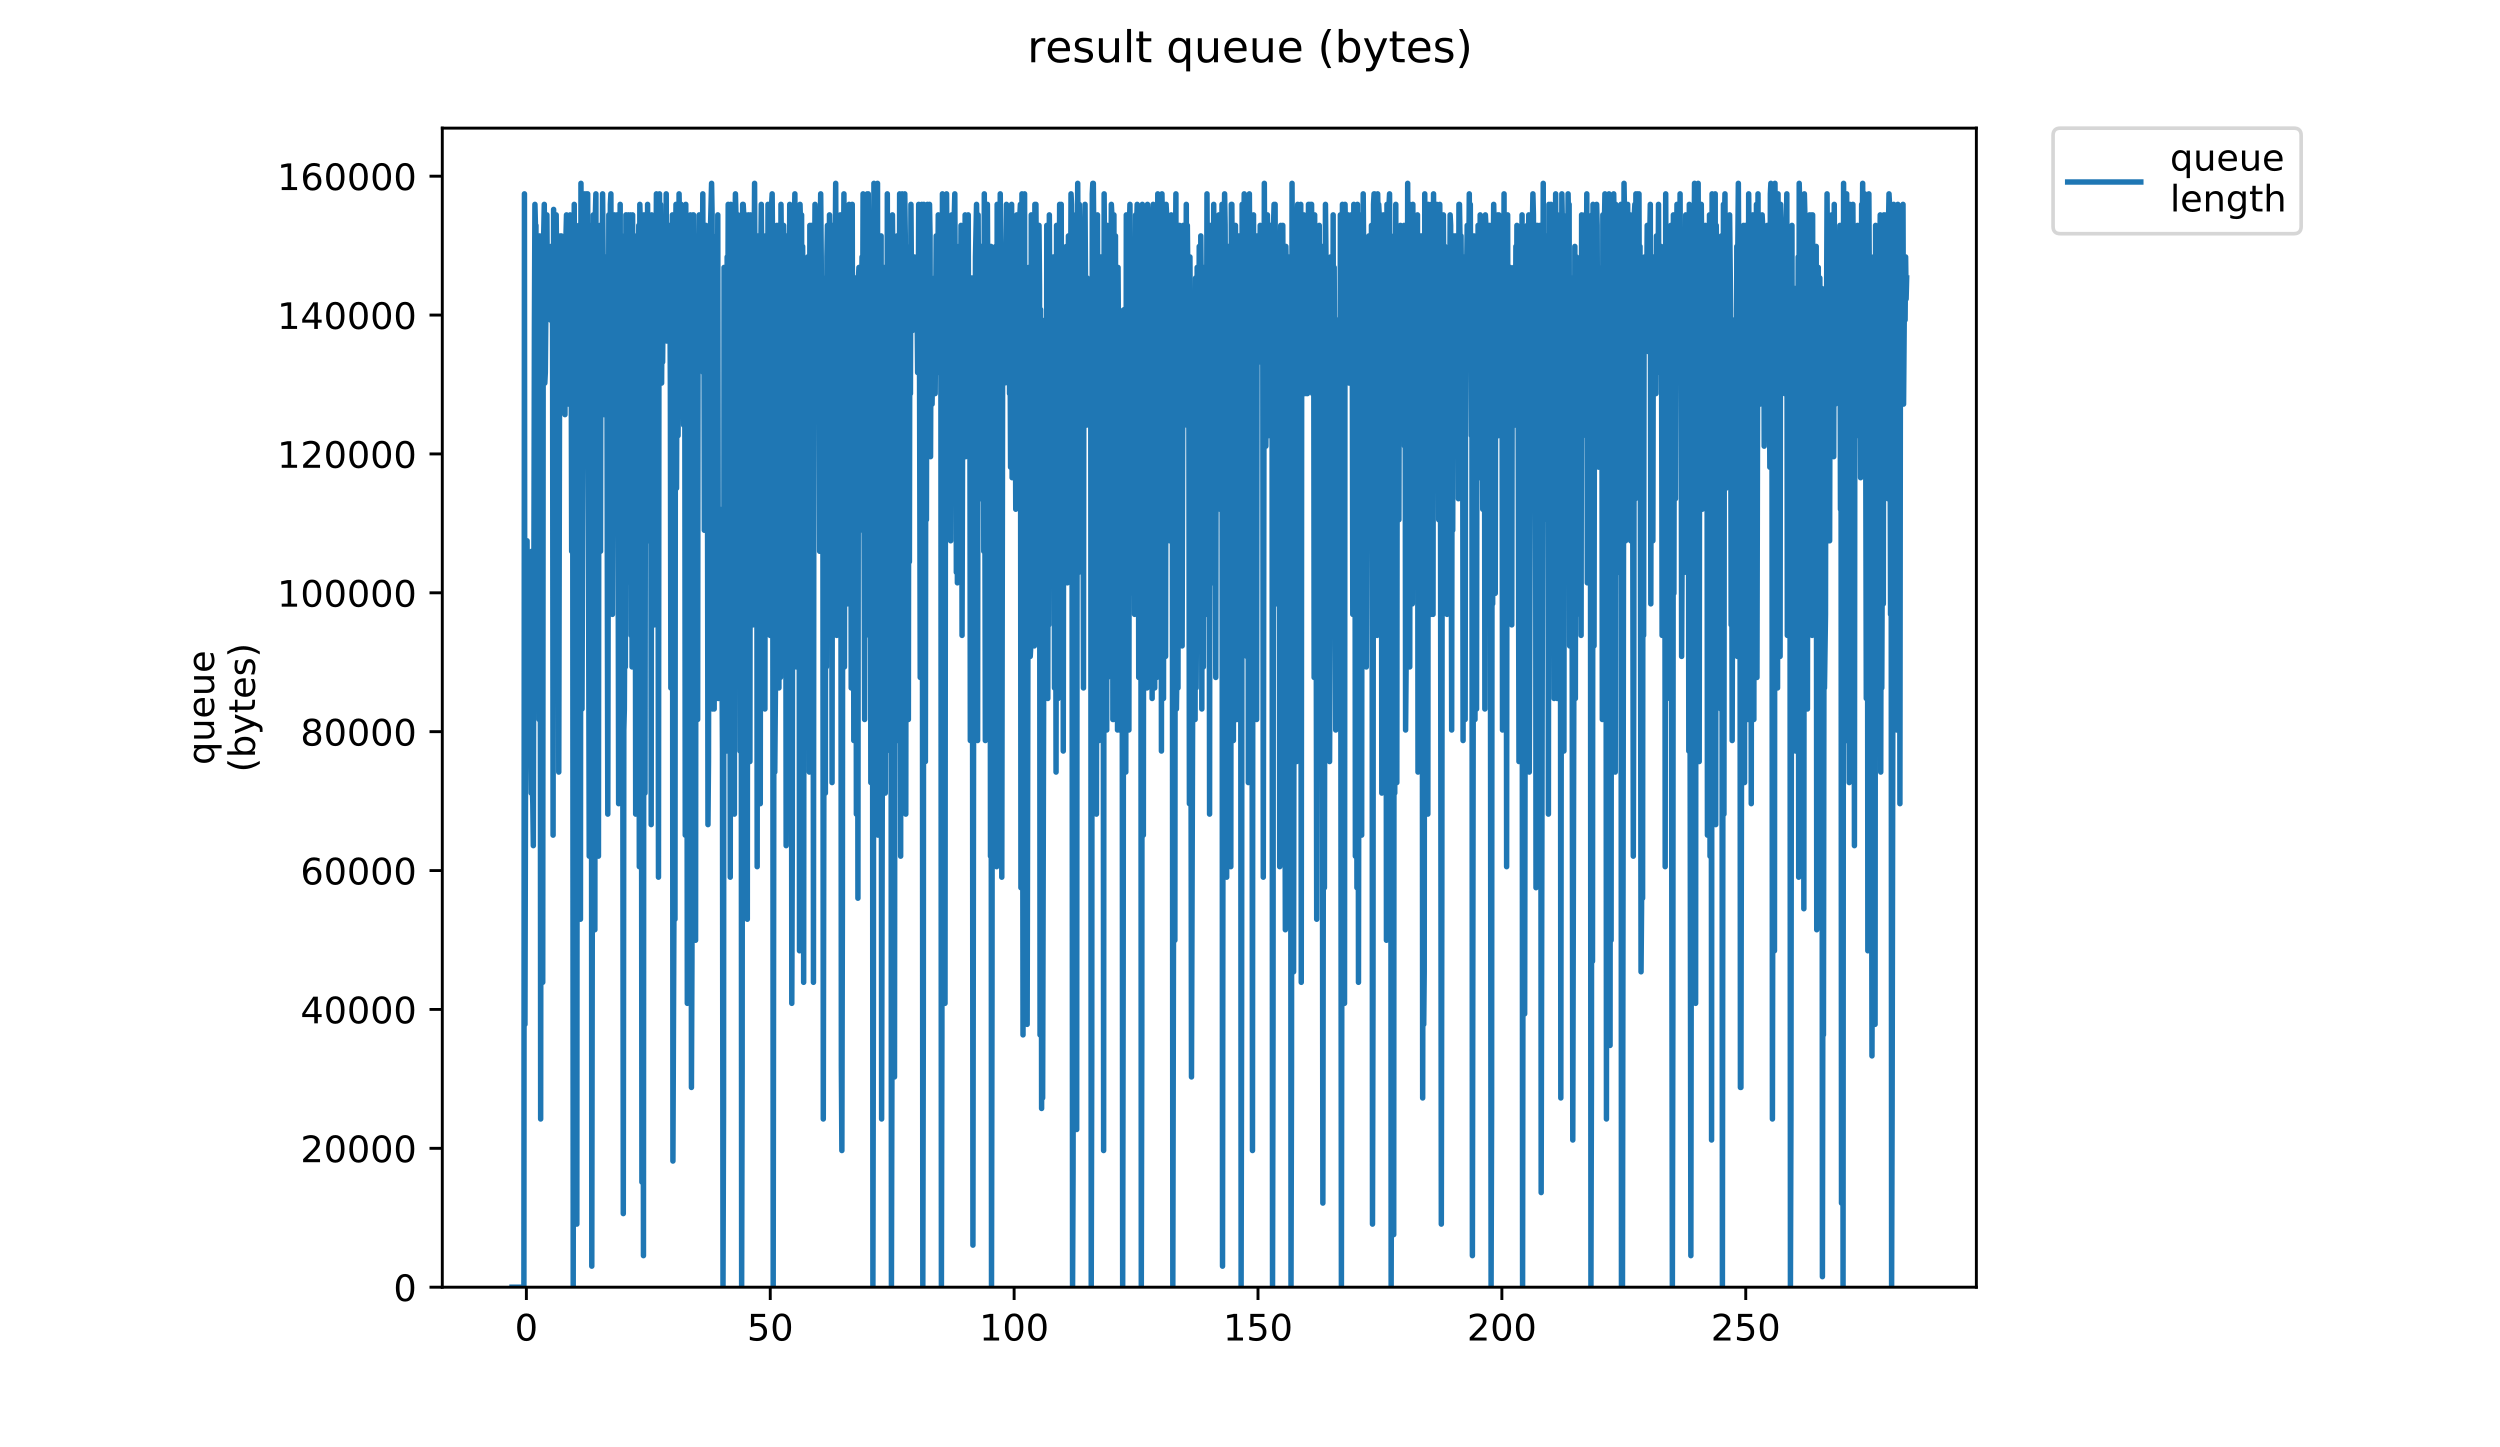 <?xml version="1.0" encoding="utf-8" standalone="no"?>
<!DOCTYPE svg PUBLIC "-//W3C//DTD SVG 1.1//EN"
  "http://www.w3.org/Graphics/SVG/1.1/DTD/svg11.dtd">
<!-- Created with matplotlib (https://matplotlib.org/) -->
<svg height="396pt" version="1.1" viewBox="0 0 684 396" width="684pt" xmlns="http://www.w3.org/2000/svg" xmlns:xlink="http://www.w3.org/1999/xlink">
 <defs>
  <style type="text/css">
*{stroke-linecap:butt;stroke-linejoin:round;}
  </style>
 </defs>
 <g id="figure_1">
  <g id="patch_1">
   <path d="M 0 396 
L 684 396 
L 684 0 
L 0 0 
z
" style="fill:#ffffff;"/>
  </g>
  <g id="axes_1">
   <g id="patch_2">
    <path d="M 121.012 352.174 
L 540.734 352.174 
L 540.734 35.062 
L 121.012 35.062 
z
" style="fill:#ffffff;"/>
   </g>
   <g id="matplotlib.axis_1">
    <g id="xtick_1">
     <g id="line2d_1">
      <defs>
       <path d="M 0 0 
L 0 3.5 
" id="m93e3a0c1bd" style="stroke:#000000;stroke-width:0.8;"/>
      </defs>
      <g>
       <use style="stroke:#000000;stroke-width:0.8;" x="144.018" xlink:href="#m93e3a0c1bd" y="352.174"/>
      </g>
     </g>
     <g id="text_1">
      <!-- 0 -->
      <defs>
       <path d="M 31.781 66.406 
Q 24.172 66.406 20.328 58.906 
Q 16.5 51.422 16.5 36.375 
Q 16.5 21.391 20.328 13.891 
Q 24.172 6.391 31.781 6.391 
Q 39.453 6.391 43.281 13.891 
Q 47.125 21.391 47.125 36.375 
Q 47.125 51.422 43.281 58.906 
Q 39.453 66.406 31.781 66.406 
z
M 31.781 74.219 
Q 44.047 74.219 50.516 64.516 
Q 56.984 54.828 56.984 36.375 
Q 56.984 17.969 50.516 8.266 
Q 44.047 -1.422 31.781 -1.422 
Q 19.531 -1.422 13.062 8.266 
Q 6.594 17.969 6.594 36.375 
Q 6.594 54.828 13.062 64.516 
Q 19.531 74.219 31.781 74.219 
z
" id="DejaVuSans-48"/>
      </defs>
      <g transform="translate(140.836 366.773)scale(0.1 -0.1)">
       <use xlink:href="#DejaVuSans-48"/>
      </g>
     </g>
    </g>
    <g id="xtick_2">
     <g id="line2d_2">
      <g>
       <use style="stroke:#000000;stroke-width:0.8;" x="210.741" xlink:href="#m93e3a0c1bd" y="352.174"/>
      </g>
     </g>
     <g id="text_2">
      <!-- 50 -->
      <defs>
       <path d="M 10.797 72.906 
L 49.516 72.906 
L 49.516 64.594 
L 19.828 64.594 
L 19.828 46.734 
Q 21.969 47.469 24.109 47.828 
Q 26.266 48.188 28.422 48.188 
Q 40.625 48.188 47.75 41.5 
Q 54.891 34.812 54.891 23.391 
Q 54.891 11.625 47.562 5.094 
Q 40.234 -1.422 26.906 -1.422 
Q 22.312 -1.422 17.547 -0.641 
Q 12.797 0.141 7.719 1.703 
L 7.719 11.625 
Q 12.109 9.234 16.797 8.062 
Q 21.484 6.891 26.703 6.891 
Q 35.156 6.891 40.078 11.328 
Q 45.016 15.766 45.016 23.391 
Q 45.016 31 40.078 35.438 
Q 35.156 39.891 26.703 39.891 
Q 22.75 39.891 18.812 39.016 
Q 14.891 38.141 10.797 36.281 
z
" id="DejaVuSans-53"/>
      </defs>
      <g transform="translate(204.379 366.773)scale(0.1 -0.1)">
       <use xlink:href="#DejaVuSans-53"/>
       <use x="63.623" xlink:href="#DejaVuSans-48"/>
      </g>
     </g>
    </g>
    <g id="xtick_3">
     <g id="line2d_3">
      <g>
       <use style="stroke:#000000;stroke-width:0.8;" x="277.465" xlink:href="#m93e3a0c1bd" y="352.174"/>
      </g>
     </g>
     <g id="text_3">
      <!-- 100 -->
      <defs>
       <path d="M 12.406 8.297 
L 28.516 8.297 
L 28.516 63.922 
L 10.984 60.406 
L 10.984 69.391 
L 28.422 72.906 
L 38.281 72.906 
L 38.281 8.297 
L 54.391 8.297 
L 54.391 0 
L 12.406 0 
z
" id="DejaVuSans-49"/>
      </defs>
      <g transform="translate(267.921 366.773)scale(0.1 -0.1)">
       <use xlink:href="#DejaVuSans-49"/>
       <use x="63.623" xlink:href="#DejaVuSans-48"/>
       <use x="127.246" xlink:href="#DejaVuSans-48"/>
      </g>
     </g>
    </g>
    <g id="xtick_4">
     <g id="line2d_4">
      <g>
       <use style="stroke:#000000;stroke-width:0.8;" x="344.189" xlink:href="#m93e3a0c1bd" y="352.174"/>
      </g>
     </g>
     <g id="text_4">
      <!-- 150 -->
      <g transform="translate(334.645 366.773)scale(0.1 -0.1)">
       <use xlink:href="#DejaVuSans-49"/>
       <use x="63.623" xlink:href="#DejaVuSans-53"/>
       <use x="127.246" xlink:href="#DejaVuSans-48"/>
      </g>
     </g>
    </g>
    <g id="xtick_5">
     <g id="line2d_5">
      <g>
       <use style="stroke:#000000;stroke-width:0.8;" x="410.913" xlink:href="#m93e3a0c1bd" y="352.174"/>
      </g>
     </g>
     <g id="text_5">
      <!-- 200 -->
      <defs>
       <path d="M 19.188 8.297 
L 53.609 8.297 
L 53.609 0 
L 7.328 0 
L 7.328 8.297 
Q 12.938 14.109 22.625 23.891 
Q 32.328 33.688 34.812 36.531 
Q 39.547 41.844 41.422 45.531 
Q 43.312 49.219 43.312 52.781 
Q 43.312 58.594 39.234 62.25 
Q 35.156 65.922 28.609 65.922 
Q 23.969 65.922 18.812 64.312 
Q 13.672 62.703 7.812 59.422 
L 7.812 69.391 
Q 13.766 71.781 18.938 73 
Q 24.125 74.219 28.422 74.219 
Q 39.75 74.219 46.484 68.547 
Q 53.219 62.891 53.219 53.422 
Q 53.219 48.922 51.531 44.891 
Q 49.859 40.875 45.406 35.406 
Q 44.188 33.984 37.641 27.219 
Q 31.109 20.453 19.188 8.297 
z
" id="DejaVuSans-50"/>
      </defs>
      <g transform="translate(401.369 366.773)scale(0.1 -0.1)">
       <use xlink:href="#DejaVuSans-50"/>
       <use x="63.623" xlink:href="#DejaVuSans-48"/>
       <use x="127.246" xlink:href="#DejaVuSans-48"/>
      </g>
     </g>
    </g>
    <g id="xtick_6">
     <g id="line2d_6">
      <g>
       <use style="stroke:#000000;stroke-width:0.8;" x="477.636" xlink:href="#m93e3a0c1bd" y="352.174"/>
      </g>
     </g>
     <g id="text_6">
      <!-- 250 -->
      <g transform="translate(468.093 366.773)scale(0.1 -0.1)">
       <use xlink:href="#DejaVuSans-50"/>
       <use x="63.623" xlink:href="#DejaVuSans-53"/>
       <use x="127.246" xlink:href="#DejaVuSans-48"/>
      </g>
     </g>
    </g>
   </g>
   <g id="matplotlib.axis_2">
    <g id="ytick_1">
     <g id="line2d_7">
      <defs>
       <path d="M 0 0 
L -3.5 0 
" id="m818c608492" style="stroke:#000000;stroke-width:0.8;"/>
      </defs>
      <g>
       <use style="stroke:#000000;stroke-width:0.8;" x="121.012" xlink:href="#m818c608492" y="352.174"/>
      </g>
     </g>
     <g id="text_7">
      <!-- 0 -->
      <g transform="translate(107.65 355.973)scale(0.1 -0.1)">
       <use xlink:href="#DejaVuSans-48"/>
      </g>
     </g>
    </g>
    <g id="ytick_2">
     <g id="line2d_8">
      <g>
       <use style="stroke:#000000;stroke-width:0.8;" x="121.012" xlink:href="#m818c608492" y="314.178"/>
      </g>
     </g>
     <g id="text_8">
      <!-- 20000 -->
      <g transform="translate(82.2 317.977)scale(0.1 -0.1)">
       <use xlink:href="#DejaVuSans-50"/>
       <use x="63.623" xlink:href="#DejaVuSans-48"/>
       <use x="127.246" xlink:href="#DejaVuSans-48"/>
       <use x="190.869" xlink:href="#DejaVuSans-48"/>
       <use x="254.492" xlink:href="#DejaVuSans-48"/>
      </g>
     </g>
    </g>
    <g id="ytick_3">
     <g id="line2d_9">
      <g>
       <use style="stroke:#000000;stroke-width:0.8;" x="121.012" xlink:href="#m818c608492" y="276.182"/>
      </g>
     </g>
     <g id="text_9">
      <!-- 40000 -->
      <defs>
       <path d="M 37.797 64.312 
L 12.891 25.391 
L 37.797 25.391 
z
M 35.203 72.906 
L 47.609 72.906 
L 47.609 25.391 
L 58.016 25.391 
L 58.016 17.188 
L 47.609 17.188 
L 47.609 0 
L 37.797 0 
L 37.797 17.188 
L 4.891 17.188 
L 4.891 26.703 
z
" id="DejaVuSans-52"/>
      </defs>
      <g transform="translate(82.2 279.981)scale(0.1 -0.1)">
       <use xlink:href="#DejaVuSans-52"/>
       <use x="63.623" xlink:href="#DejaVuSans-48"/>
       <use x="127.246" xlink:href="#DejaVuSans-48"/>
       <use x="190.869" xlink:href="#DejaVuSans-48"/>
       <use x="254.492" xlink:href="#DejaVuSans-48"/>
      </g>
     </g>
    </g>
    <g id="ytick_4">
     <g id="line2d_10">
      <g>
       <use style="stroke:#000000;stroke-width:0.8;" x="121.012" xlink:href="#m818c608492" y="238.186"/>
      </g>
     </g>
     <g id="text_10">
      <!-- 60000 -->
      <defs>
       <path d="M 33.016 40.375 
Q 26.375 40.375 22.484 35.828 
Q 18.609 31.297 18.609 23.391 
Q 18.609 15.531 22.484 10.953 
Q 26.375 6.391 33.016 6.391 
Q 39.656 6.391 43.531 10.953 
Q 47.406 15.531 47.406 23.391 
Q 47.406 31.297 43.531 35.828 
Q 39.656 40.375 33.016 40.375 
z
M 52.594 71.297 
L 52.594 62.312 
Q 48.875 64.062 45.094 64.984 
Q 41.312 65.922 37.594 65.922 
Q 27.828 65.922 22.672 59.328 
Q 17.531 52.734 16.797 39.406 
Q 19.672 43.656 24.016 45.922 
Q 28.375 48.188 33.594 48.188 
Q 44.578 48.188 50.953 41.516 
Q 57.328 34.859 57.328 23.391 
Q 57.328 12.156 50.688 5.359 
Q 44.047 -1.422 33.016 -1.422 
Q 20.359 -1.422 13.672 8.266 
Q 6.984 17.969 6.984 36.375 
Q 6.984 53.656 15.188 63.938 
Q 23.391 74.219 37.203 74.219 
Q 40.922 74.219 44.703 73.484 
Q 48.484 72.75 52.594 71.297 
z
" id="DejaVuSans-54"/>
      </defs>
      <g transform="translate(82.2 241.985)scale(0.1 -0.1)">
       <use xlink:href="#DejaVuSans-54"/>
       <use x="63.623" xlink:href="#DejaVuSans-48"/>
       <use x="127.246" xlink:href="#DejaVuSans-48"/>
       <use x="190.869" xlink:href="#DejaVuSans-48"/>
       <use x="254.492" xlink:href="#DejaVuSans-48"/>
      </g>
     </g>
    </g>
    <g id="ytick_5">
     <g id="line2d_11">
      <g>
       <use style="stroke:#000000;stroke-width:0.8;" x="121.012" xlink:href="#m818c608492" y="200.19"/>
      </g>
     </g>
     <g id="text_11">
      <!-- 80000 -->
      <defs>
       <path d="M 31.781 34.625 
Q 24.75 34.625 20.719 30.859 
Q 16.703 27.094 16.703 20.516 
Q 16.703 13.922 20.719 10.156 
Q 24.75 6.391 31.781 6.391 
Q 38.812 6.391 42.859 10.172 
Q 46.922 13.969 46.922 20.516 
Q 46.922 27.094 42.891 30.859 
Q 38.875 34.625 31.781 34.625 
z
M 21.922 38.812 
Q 15.578 40.375 12.031 44.719 
Q 8.5 49.078 8.5 55.328 
Q 8.5 64.062 14.719 69.141 
Q 20.953 74.219 31.781 74.219 
Q 42.672 74.219 48.875 69.141 
Q 55.078 64.062 55.078 55.328 
Q 55.078 49.078 51.531 44.719 
Q 48 40.375 41.703 38.812 
Q 48.828 37.156 52.797 32.312 
Q 56.781 27.484 56.781 20.516 
Q 56.781 9.906 50.312 4.234 
Q 43.844 -1.422 31.781 -1.422 
Q 19.734 -1.422 13.25 4.234 
Q 6.781 9.906 6.781 20.516 
Q 6.781 27.484 10.781 32.312 
Q 14.797 37.156 21.922 38.812 
z
M 18.312 54.391 
Q 18.312 48.734 21.844 45.562 
Q 25.391 42.391 31.781 42.391 
Q 38.141 42.391 41.719 45.562 
Q 45.312 48.734 45.312 54.391 
Q 45.312 60.062 41.719 63.234 
Q 38.141 66.406 31.781 66.406 
Q 25.391 66.406 21.844 63.234 
Q 18.312 60.062 18.312 54.391 
z
" id="DejaVuSans-56"/>
      </defs>
      <g transform="translate(82.2 203.989)scale(0.1 -0.1)">
       <use xlink:href="#DejaVuSans-56"/>
       <use x="63.623" xlink:href="#DejaVuSans-48"/>
       <use x="127.246" xlink:href="#DejaVuSans-48"/>
       <use x="190.869" xlink:href="#DejaVuSans-48"/>
       <use x="254.492" xlink:href="#DejaVuSans-48"/>
      </g>
     </g>
    </g>
    <g id="ytick_6">
     <g id="line2d_12">
      <g>
       <use style="stroke:#000000;stroke-width:0.8;" x="121.012" xlink:href="#m818c608492" y="162.194"/>
      </g>
     </g>
     <g id="text_12">
      <!-- 100000 -->
      <g transform="translate(75.837 165.993)scale(0.1 -0.1)">
       <use xlink:href="#DejaVuSans-49"/>
       <use x="63.623" xlink:href="#DejaVuSans-48"/>
       <use x="127.246" xlink:href="#DejaVuSans-48"/>
       <use x="190.869" xlink:href="#DejaVuSans-48"/>
       <use x="254.492" xlink:href="#DejaVuSans-48"/>
       <use x="318.115" xlink:href="#DejaVuSans-48"/>
      </g>
     </g>
    </g>
    <g id="ytick_7">
     <g id="line2d_13">
      <g>
       <use style="stroke:#000000;stroke-width:0.8;" x="121.012" xlink:href="#m818c608492" y="124.198"/>
      </g>
     </g>
     <g id="text_13">
      <!-- 120000 -->
      <g transform="translate(75.837 127.997)scale(0.1 -0.1)">
       <use xlink:href="#DejaVuSans-49"/>
       <use x="63.623" xlink:href="#DejaVuSans-50"/>
       <use x="127.246" xlink:href="#DejaVuSans-48"/>
       <use x="190.869" xlink:href="#DejaVuSans-48"/>
       <use x="254.492" xlink:href="#DejaVuSans-48"/>
       <use x="318.115" xlink:href="#DejaVuSans-48"/>
      </g>
     </g>
    </g>
    <g id="ytick_8">
     <g id="line2d_14">
      <g>
       <use style="stroke:#000000;stroke-width:0.8;" x="121.012" xlink:href="#m818c608492" y="86.202"/>
      </g>
     </g>
     <g id="text_14">
      <!-- 140000 -->
      <g transform="translate(75.837 90.001)scale(0.1 -0.1)">
       <use xlink:href="#DejaVuSans-49"/>
       <use x="63.623" xlink:href="#DejaVuSans-52"/>
       <use x="127.246" xlink:href="#DejaVuSans-48"/>
       <use x="190.869" xlink:href="#DejaVuSans-48"/>
       <use x="254.492" xlink:href="#DejaVuSans-48"/>
       <use x="318.115" xlink:href="#DejaVuSans-48"/>
      </g>
     </g>
    </g>
    <g id="ytick_9">
     <g id="line2d_15">
      <g>
       <use style="stroke:#000000;stroke-width:0.8;" x="121.012" xlink:href="#m818c608492" y="48.206"/>
      </g>
     </g>
     <g id="text_15">
      <!-- 160000 -->
      <g transform="translate(75.837 52.005)scale(0.1 -0.1)">
       <use xlink:href="#DejaVuSans-49"/>
       <use x="63.623" xlink:href="#DejaVuSans-54"/>
       <use x="127.246" xlink:href="#DejaVuSans-48"/>
       <use x="190.869" xlink:href="#DejaVuSans-48"/>
       <use x="254.492" xlink:href="#DejaVuSans-48"/>
       <use x="318.115" xlink:href="#DejaVuSans-48"/>
      </g>
     </g>
    </g>
    <g id="text_16">
     <!-- queue -->
     <defs>
      <path d="M 14.797 27.297 
Q 14.797 17.391 18.875 11.75 
Q 22.953 6.109 30.078 6.109 
Q 37.203 6.109 41.297 11.75 
Q 45.406 17.391 45.406 27.297 
Q 45.406 37.203 41.297 42.844 
Q 37.203 48.484 30.078 48.484 
Q 22.953 48.484 18.875 42.844 
Q 14.797 37.203 14.797 27.297 
z
M 45.406 8.203 
Q 42.578 3.328 38.25 0.953 
Q 33.938 -1.422 27.875 -1.422 
Q 17.969 -1.422 11.734 6.484 
Q 5.516 14.406 5.516 27.297 
Q 5.516 40.188 11.734 48.094 
Q 17.969 56 27.875 56 
Q 33.938 56 38.25 53.625 
Q 42.578 51.266 45.406 46.391 
L 45.406 54.688 
L 54.391 54.688 
L 54.391 -20.797 
L 45.406 -20.797 
z
" id="DejaVuSans-113"/>
      <path d="M 8.5 21.578 
L 8.5 54.688 
L 17.484 54.688 
L 17.484 21.922 
Q 17.484 14.156 20.5 10.266 
Q 23.531 6.391 29.594 6.391 
Q 36.859 6.391 41.078 11.031 
Q 45.312 15.672 45.312 23.688 
L 45.312 54.688 
L 54.297 54.688 
L 54.297 0 
L 45.312 0 
L 45.312 8.406 
Q 42.047 3.422 37.719 1 
Q 33.406 -1.422 27.688 -1.422 
Q 18.266 -1.422 13.375 4.438 
Q 8.5 10.297 8.5 21.578 
z
M 31.109 56 
z
" id="DejaVuSans-117"/>
      <path d="M 56.203 29.594 
L 56.203 25.203 
L 14.891 25.203 
Q 15.484 15.922 20.484 11.062 
Q 25.484 6.203 34.422 6.203 
Q 39.594 6.203 44.453 7.469 
Q 49.312 8.734 54.109 11.281 
L 54.109 2.781 
Q 49.266 0.734 44.188 -0.344 
Q 39.109 -1.422 33.891 -1.422 
Q 20.797 -1.422 13.156 6.188 
Q 5.516 13.812 5.516 26.812 
Q 5.516 40.234 12.766 48.109 
Q 20.016 56 32.328 56 
Q 43.359 56 49.781 48.891 
Q 56.203 41.797 56.203 29.594 
z
M 47.219 32.234 
Q 47.125 39.594 43.094 43.984 
Q 39.062 48.391 32.422 48.391 
Q 24.906 48.391 20.391 44.141 
Q 15.875 39.891 15.188 32.172 
z
" id="DejaVuSans-101"/>
     </defs>
     <g transform="translate(58.56 209.283)rotate(-90)scale(0.1 -0.1)">
      <use xlink:href="#DejaVuSans-113"/>
      <use x="63.477" xlink:href="#DejaVuSans-117"/>
      <use x="126.855" xlink:href="#DejaVuSans-101"/>
      <use x="188.379" xlink:href="#DejaVuSans-117"/>
      <use x="251.758" xlink:href="#DejaVuSans-101"/>
     </g>
     <!-- (bytes) -->
     <defs>
      <path d="M 31 75.875 
Q 24.469 64.656 21.281 53.656 
Q 18.109 42.672 18.109 31.391 
Q 18.109 20.125 21.312 9.062 
Q 24.516 -2 31 -13.188 
L 23.188 -13.188 
Q 15.875 -1.703 12.234 9.375 
Q 8.594 20.453 8.594 31.391 
Q 8.594 42.281 12.203 53.312 
Q 15.828 64.359 23.188 75.875 
z
" id="DejaVuSans-40"/>
      <path d="M 48.688 27.297 
Q 48.688 37.203 44.609 42.844 
Q 40.531 48.484 33.406 48.484 
Q 26.266 48.484 22.188 42.844 
Q 18.109 37.203 18.109 27.297 
Q 18.109 17.391 22.188 11.75 
Q 26.266 6.109 33.406 6.109 
Q 40.531 6.109 44.609 11.75 
Q 48.688 17.391 48.688 27.297 
z
M 18.109 46.391 
Q 20.953 51.266 25.266 53.625 
Q 29.594 56 35.594 56 
Q 45.562 56 51.781 48.094 
Q 58.016 40.188 58.016 27.297 
Q 58.016 14.406 51.781 6.484 
Q 45.562 -1.422 35.594 -1.422 
Q 29.594 -1.422 25.266 0.953 
Q 20.953 3.328 18.109 8.203 
L 18.109 0 
L 9.078 0 
L 9.078 75.984 
L 18.109 75.984 
z
" id="DejaVuSans-98"/>
      <path d="M 32.172 -5.078 
Q 28.375 -14.844 24.75 -17.812 
Q 21.141 -20.797 15.094 -20.797 
L 7.906 -20.797 
L 7.906 -13.281 
L 13.188 -13.281 
Q 16.891 -13.281 18.938 -11.516 
Q 21 -9.766 23.484 -3.219 
L 25.094 0.875 
L 2.984 54.688 
L 12.5 54.688 
L 29.594 11.922 
L 46.688 54.688 
L 56.203 54.688 
z
" id="DejaVuSans-121"/>
      <path d="M 18.312 70.219 
L 18.312 54.688 
L 36.812 54.688 
L 36.812 47.703 
L 18.312 47.703 
L 18.312 18.016 
Q 18.312 11.328 20.141 9.422 
Q 21.969 7.516 27.594 7.516 
L 36.812 7.516 
L 36.812 0 
L 27.594 0 
Q 17.188 0 13.234 3.875 
Q 9.281 7.766 9.281 18.016 
L 9.281 47.703 
L 2.688 47.703 
L 2.688 54.688 
L 9.281 54.688 
L 9.281 70.219 
z
" id="DejaVuSans-116"/>
      <path d="M 44.281 53.078 
L 44.281 44.578 
Q 40.484 46.531 36.375 47.5 
Q 32.281 48.484 27.875 48.484 
Q 21.188 48.484 17.844 46.438 
Q 14.5 44.391 14.5 40.281 
Q 14.5 37.156 16.891 35.375 
Q 19.281 33.594 26.516 31.984 
L 29.594 31.297 
Q 39.156 29.25 43.188 25.516 
Q 47.219 21.781 47.219 15.094 
Q 47.219 7.469 41.188 3.016 
Q 35.156 -1.422 24.609 -1.422 
Q 20.219 -1.422 15.453 -0.562 
Q 10.688 0.297 5.422 2 
L 5.422 11.281 
Q 10.406 8.688 15.234 7.391 
Q 20.062 6.109 24.812 6.109 
Q 31.156 6.109 34.562 8.281 
Q 37.984 10.453 37.984 14.406 
Q 37.984 18.062 35.516 20.016 
Q 33.062 21.969 24.703 23.781 
L 21.578 24.516 
Q 13.234 26.266 9.516 29.906 
Q 5.812 33.547 5.812 39.891 
Q 5.812 47.609 11.281 51.797 
Q 16.75 56 26.812 56 
Q 31.781 56 36.172 55.266 
Q 40.578 54.547 44.281 53.078 
z
" id="DejaVuSans-115"/>
      <path d="M 8.016 75.875 
L 15.828 75.875 
Q 23.141 64.359 26.781 53.312 
Q 30.422 42.281 30.422 31.391 
Q 30.422 20.453 26.781 9.375 
Q 23.141 -1.703 15.828 -13.188 
L 8.016 -13.188 
Q 14.5 -2 17.703 9.062 
Q 20.906 20.125 20.906 31.391 
Q 20.906 42.672 17.703 53.656 
Q 14.5 64.656 8.016 75.875 
z
" id="DejaVuSans-41"/>
     </defs>
     <g transform="translate(69.757 211.295)rotate(-90)scale(0.1 -0.1)">
      <use xlink:href="#DejaVuSans-40"/>
      <use x="39.014" xlink:href="#DejaVuSans-98"/>
      <use x="102.49" xlink:href="#DejaVuSans-121"/>
      <use x="161.67" xlink:href="#DejaVuSans-116"/>
      <use x="200.879" xlink:href="#DejaVuSans-101"/>
      <use x="262.402" xlink:href="#DejaVuSans-115"/>
      <use x="314.502" xlink:href="#DejaVuSans-41"/>
     </g>
    </g>
   </g>
   <g id="line2d_16">
    <path clip-path="url(#pba06225a1e)" d="M 140.09 352.174 
L 143.341 352.174 
L 143.485 53.039 
L 143.626 280.267 
L 143.918 156.586 
L 144.06 170.968 
L 144.201 147.957 
L 144.341 185.349 
L 144.486 188.225 
L 144.773 196.854 
L 144.917 173.844 
L 145.06 193.978 
L 145.201 196.854 
L 145.343 216.988 
L 145.485 150.833 
L 145.629 214.112 
L 145.775 219.887 
L 145.92 231.37 
L 146.212 89.379 
L 146.353 55.916 
L 146.495 61.668 
L 146.636 61.668 
L 146.777 188.225 
L 146.919 124.947 
L 147.065 156.586 
L 147.355 73.173 
L 147.498 196.854 
L 147.639 64.545 
L 147.78 99.06 
L 147.922 306.153 
L 148.063 139.328 
L 148.204 265.885 
L 148.345 64.545 
L 148.49 268.762 
L 148.632 70.297 
L 148.915 55.916 
L 149.057 104.813 
L 149.198 101.936 
L 149.482 70.297 
L 149.625 58.792 
L 149.769 81.802 
L 149.91 76.05 
L 150.052 78.926 
L 150.193 67.421 
L 150.617 87.555 
L 150.758 67.421 
L 150.9 78.926 
L 151.042 73.173 
L 151.183 90.431 
L 151.324 228.493 
L 151.466 57.295 
L 151.606 119.194 
L 151.747 113.442 
L 152.031 96.184 
L 152.172 58.792 
L 152.313 76.05 
L 152.454 78.926 
L 152.595 76.05 
L 152.737 87.555 
L 152.877 211.236 
L 153.159 73.173 
L 153.3 64.545 
L 153.441 93.308 
L 153.581 64.545 
L 153.867 110.565 
L 154.008 101.936 
L 154.15 110.565 
L 154.292 93.308 
L 154.432 99.06 
L 154.572 113.442 
L 154.712 67.421 
L 154.852 64.545 
L 154.993 58.792 
L 155.134 107.689 
L 155.415 70.297 
L 155.556 110.565 
L 155.697 101.936 
L 155.98 58.792 
L 156.121 67.421 
L 156.263 87.555 
L 156.407 150.833 
L 156.548 64.545 
L 156.689 107.689 
L 156.83 352.174 
L 157.114 55.916 
L 157.256 142.205 
L 157.397 67.421 
L 157.538 133.576 
L 157.678 64.545 
L 157.823 334.916 
L 157.964 87.555 
L 158.104 133.576 
L 158.246 142.205 
L 158.388 61.668 
L 158.528 228.493 
L 158.668 73.173 
L 158.809 251.504 
L 158.949 50.163 
L 159.093 81.802 
L 159.234 193.978 
L 159.514 113.442 
L 159.654 61.668 
L 159.798 58.792 
L 159.945 53.039 
L 160.226 58.792 
L 160.367 53.039 
L 160.789 53.039 
L 161.21 234.246 
L 161.351 61.668 
L 161.491 202.607 
L 161.772 61.668 
L 161.912 346.422 
L 162.333 58.792 
L 162.473 104.813 
L 162.613 70.297 
L 162.753 254.38 
L 162.893 58.792 
L 163.033 53.039 
L 163.174 124.947 
L 163.315 73.173 
L 163.456 156.586 
L 163.596 136.452 
L 163.736 234.246 
L 163.876 64.545 
L 164.016 93.308 
L 164.157 61.668 
L 164.297 150.833 
L 164.439 70.297 
L 164.581 96.184 
L 164.726 87.555 
L 164.867 53.039 
L 165.009 70.297 
L 165.292 113.442 
L 165.436 76.05 
L 165.584 93.308 
L 165.726 70.297 
L 165.867 113.442 
L 166.008 73.173 
L 166.29 222.741 
L 166.574 58.792 
L 166.855 99.06 
L 166.998 55.916 
L 167.139 53.039 
L 167.279 101.936 
L 167.42 58.792 
L 167.561 168.091 
L 167.844 70.297 
L 167.984 96.184 
L 168.125 58.792 
L 168.265 110.565 
L 168.408 81.802 
L 168.549 116.318 
L 168.835 58.792 
L 168.978 67.421 
L 169.259 219.887 
L 169.4 61.668 
L 169.541 73.173 
L 169.681 55.916 
L 169.827 182.473 
L 169.968 81.802 
L 170.109 64.545 
L 170.39 196.854 
L 170.532 332.04 
L 170.677 199.73 
L 170.82 193.978 
L 170.963 162.339 
L 171.104 182.473 
L 171.246 58.792 
L 171.386 58.792 
L 171.528 139.328 
L 171.67 67.421 
L 171.952 58.792 
L 172.093 127.823 
L 172.233 136.452 
L 172.374 159.462 
L 172.514 58.792 
L 172.656 173.844 
L 172.797 90.431 
L 172.938 182.473 
L 173.079 58.792 
L 173.359 173.844 
L 173.5 87.555 
L 173.641 93.308 
L 173.782 110.565 
L 173.922 222.741 
L 174.064 67.421 
L 174.206 64.545 
L 174.347 81.802 
L 174.49 165.215 
L 174.633 76.05 
L 174.774 61.668 
L 174.914 237.122 
L 175.055 55.916 
L 175.196 61.668 
L 175.337 142.205 
L 175.481 156.586 
L 175.625 323.411 
L 175.907 205.483 
L 176.049 343.545 
L 176.189 58.792 
L 176.33 107.689 
L 176.471 216.988 
L 176.611 93.308 
L 176.753 73.173 
L 176.895 81.802 
L 177.038 113.442 
L 177.18 55.916 
L 177.321 147.957 
L 177.461 67.421 
L 177.745 127.823 
L 178.027 67.421 
L 178.168 225.617 
L 178.309 58.792 
L 178.593 162.339 
L 178.735 67.421 
L 178.878 90.431 
L 179.02 170.968 
L 179.165 73.173 
L 179.31 67.421 
L 179.452 78.926 
L 179.592 53.039 
L 179.733 61.668 
L 179.874 101.936 
L 180.016 110.565 
L 180.158 239.999 
L 180.302 76.05 
L 180.446 53.039 
L 180.587 96.184 
L 180.727 55.916 
L 181.009 104.813 
L 181.149 84.679 
L 181.289 99.06 
L 181.43 81.802 
L 181.571 87.555 
L 181.712 73.173 
L 181.854 73.173 
L 181.994 67.421 
L 182.135 76.05 
L 182.276 53.039 
L 182.419 93.308 
L 182.842 67.421 
L 182.983 61.668 
L 183.124 90.431 
L 183.266 76.05 
L 183.406 104.813 
L 183.546 188.225 
L 183.686 61.668 
L 183.826 78.926 
L 183.966 58.792 
L 184.109 317.659 
L 184.392 248.627 
L 184.533 122.07 
L 184.673 251.504 
L 184.813 70.297 
L 184.953 55.916 
L 185.093 133.576 
L 185.233 90.431 
L 185.373 90.431 
L 185.513 119.194 
L 185.653 101.936 
L 185.794 53.039 
L 185.936 61.668 
L 186.076 90.431 
L 186.356 55.916 
L 186.496 67.421 
L 186.636 64.545 
L 186.776 67.421 
L 186.916 73.173 
L 187.057 116.318 
L 187.2 113.442 
L 187.341 87.555 
L 187.483 228.493 
L 187.625 55.916 
L 187.907 130.699 
L 188.049 274.514 
L 188.19 93.308 
L 188.33 90.431 
L 188.894 58.792 
L 189.035 99.06 
L 189.176 297.525 
L 189.316 263.009 
L 189.458 191.102 
L 189.6 58.792 
L 189.741 58.792 
L 190.024 145.081 
L 190.166 133.576 
L 190.308 257.256 
L 190.449 70.297 
L 190.592 90.431 
L 190.734 64.545 
L 190.875 196.854 
L 191.016 64.545 
L 191.158 78.926 
L 191.298 58.792 
L 191.441 90.431 
L 191.582 64.545 
L 191.723 81.802 
L 191.864 81.802 
L 192.005 84.679 
L 192.145 78.926 
L 192.285 53.039 
L 192.428 101.936 
L 192.569 64.545 
L 192.71 145.081 
L 192.851 70.297 
L 192.993 78.926 
L 193.134 61.668 
L 193.416 136.452 
L 193.557 119.194 
L 193.699 225.617 
L 193.842 208.359 
L 194.124 64.545 
L 194.265 136.452 
L 194.405 61.668 
L 194.688 50.163 
L 194.829 58.792 
L 194.97 193.978 
L 195.114 64.545 
L 195.397 193.978 
L 195.538 78.926 
L 195.821 182.473 
L 195.963 191.102 
L 196.387 58.792 
L 196.534 191.102 
L 196.959 139.328 
L 197.1 156.586 
L 197.243 191.102 
L 197.384 156.586 
L 197.668 205.483 
L 197.813 352.174 
L 197.961 303.277 
L 198.102 73.173 
L 198.386 202.607 
L 198.668 110.565 
L 198.809 205.483 
L 198.95 70.297 
L 199.092 110.565 
L 199.234 55.916 
L 199.375 61.668 
L 199.659 101.936 
L 199.8 239.999 
L 199.942 55.916 
L 200.083 58.792 
L 200.225 99.06 
L 200.366 61.668 
L 200.507 101.936 
L 200.648 93.308 
L 200.789 96.184 
L 200.93 222.741 
L 201.071 64.545 
L 201.211 53.039 
L 201.353 58.792 
L 201.493 156.586 
L 201.634 67.421 
L 201.775 133.576 
L 201.916 58.792 
L 202.056 116.318 
L 202.198 70.297 
L 202.34 84.679 
L 202.481 205.483 
L 202.623 81.802 
L 202.765 96.184 
L 202.912 352.174 
L 203.054 291.772 
L 203.195 55.916 
L 203.336 55.916 
L 203.477 58.632 
L 203.617 64.545 
L 203.758 110.565 
L 204.04 58.792 
L 204.182 67.421 
L 204.325 99.06 
L 204.466 251.504 
L 204.61 61.668 
L 204.751 58.792 
L 204.892 61.668 
L 205.033 73.173 
L 205.174 208.359 
L 205.318 58.792 
L 205.458 96.184 
L 205.6 64.545 
L 205.742 76.05 
L 206.027 170.968 
L 206.169 58.792 
L 206.31 76.05 
L 206.452 50.163 
L 206.595 90.431 
L 206.879 78.926 
L 207.019 73.173 
L 207.161 237.122 
L 207.302 73.173 
L 207.442 64.545 
L 207.583 182.473 
L 207.723 90.431 
L 207.868 73.173 
L 208.009 219.887 
L 208.151 70.297 
L 208.291 55.916 
L 208.432 73.173 
L 208.713 185.349 
L 208.853 67.421 
L 208.995 101.936 
L 209.136 93.308 
L 209.279 193.978 
L 209.42 64.545 
L 209.561 116.318 
L 209.702 78.926 
L 209.983 124.947 
L 210.124 55.916 
L 210.264 116.318 
L 210.405 70.297 
L 210.547 76.05 
L 210.689 173.844 
L 210.833 81.802 
L 210.974 133.576 
L 211.117 55.916 
L 211.261 53.039 
L 211.402 70.297 
L 211.545 352.174 
L 211.832 110.565 
L 211.977 211.236 
L 212.26 176.72 
L 212.401 176.72 
L 212.541 61.668 
L 212.682 116.318 
L 212.968 61.668 
L 213.11 188.225 
L 213.25 81.802 
L 213.391 101.936 
L 213.532 185.349 
L 213.674 55.916 
L 213.957 84.679 
L 214.099 87.555 
L 214.386 61.668 
L 214.666 78.926 
L 214.807 119.194 
L 214.948 104.813 
L 215.088 231.37 
L 215.368 64.545 
L 215.509 78.926 
L 215.649 81.802 
L 215.789 113.442 
L 215.929 96.184 
L 216.07 55.916 
L 216.21 104.813 
L 216.35 81.802 
L 216.492 99.06 
L 216.633 274.514 
L 216.773 231.37 
L 216.913 101.936 
L 217.053 78.926 
L 217.194 136.452 
L 217.334 61.668 
L 217.476 53.039 
L 217.616 87.555 
L 217.756 61.668 
L 217.897 182.473 
L 218.037 78.926 
L 218.178 133.576 
L 218.318 81.802 
L 218.462 84.679 
L 218.603 96.184 
L 218.744 260.133 
L 218.886 55.916 
L 219.029 61.668 
L 219.172 147.957 
L 219.313 58.792 
L 219.454 136.452 
L 219.596 67.421 
L 219.738 87.555 
L 219.879 268.762 
L 220.02 76.05 
L 220.161 162.339 
L 220.302 159.462 
L 220.446 81.802 
L 220.587 78.926 
L 220.869 93.308 
L 221.011 70.297 
L 221.151 76.05 
L 221.293 73.173 
L 221.433 211.236 
L 221.574 61.668 
L 221.715 73.173 
L 221.855 179.264 
L 221.996 61.668 
L 222.137 87.555 
L 222.279 84.679 
L 222.42 70.297 
L 222.56 268.762 
L 222.701 76.05 
L 222.843 81.802 
L 222.985 55.916 
L 223.41 96.184 
L 223.551 67.421 
L 223.692 81.802 
L 223.833 70.297 
L 223.975 107.689 
L 224.118 93.308 
L 224.258 150.833 
L 224.399 64.545 
L 224.54 53.039 
L 224.684 70.297 
L 224.969 119.194 
L 225.11 76.05 
L 225.251 306.153 
L 225.534 142.205 
L 225.819 216.988 
L 225.961 93.308 
L 226.102 182.473 
L 226.243 70.297 
L 226.384 61.668 
L 226.665 110.565 
L 226.806 119.194 
L 226.947 58.792 
L 227.088 73.173 
L 227.229 113.442 
L 227.369 113.442 
L 227.511 87.555 
L 227.652 214.112 
L 227.794 61.668 
L 228.076 78.926 
L 228.218 159.462 
L 228.361 76.05 
L 228.502 70.297 
L 228.643 50.163 
L 228.784 87.555 
L 228.925 173.844 
L 229.065 64.545 
L 229.206 113.442 
L 229.347 76.05 
L 229.488 110.565 
L 229.63 73.173 
L 229.771 73.173 
L 229.911 58.792 
L 230.053 119.194 
L 230.195 291.772 
L 230.336 314.782 
L 230.477 248.627 
L 230.617 58.792 
L 230.758 78.926 
L 230.898 53.039 
L 231.04 182.473 
L 231.183 67.421 
L 231.324 127.823 
L 231.467 116.318 
L 231.608 76.05 
L 231.75 153.71 
L 231.891 165.215 
L 232.032 145.081 
L 232.175 67.421 
L 232.318 55.916 
L 232.461 64.545 
L 232.606 90.431 
L 232.747 73.173 
L 232.889 188.225 
L 233.031 58.792 
L 233.172 55.916 
L 233.313 133.576 
L 233.455 78.926 
L 233.597 202.607 
L 233.74 78.926 
L 233.882 78.926 
L 234.022 76.05 
L 234.163 84.679 
L 234.304 222.741 
L 234.446 81.802 
L 234.587 87.555 
L 234.728 245.751 
L 234.869 76.05 
L 235.01 73.173 
L 235.291 145.081 
L 235.573 93.308 
L 235.855 70.297 
L 235.996 96.184 
L 236.137 53.039 
L 236.562 196.854 
L 236.703 55.916 
L 236.845 87.555 
L 236.987 58.792 
L 237.129 76.05 
L 237.271 53.039 
L 237.414 122.07 
L 237.556 53.039 
L 237.697 67.421 
L 237.837 173.844 
L 237.978 64.545 
L 238.119 107.689 
L 238.26 214.112 
L 238.401 61.668 
L 238.542 64.545 
L 238.682 61.668 
L 238.824 352.174 
L 238.964 274.514 
L 239.105 50.163 
L 239.386 205.483 
L 239.527 90.431 
L 239.668 87.555 
L 239.808 58.792 
L 239.948 58.792 
L 240.088 50.163 
L 240.228 228.493 
L 240.369 87.555 
L 240.51 70.297 
L 240.65 73.173 
L 240.931 185.349 
L 241.072 64.545 
L 241.212 306.153 
L 241.634 99.06 
L 241.781 73.173 
L 241.925 110.565 
L 242.065 202.607 
L 242.209 216.988 
L 242.349 113.442 
L 242.489 205.483 
L 242.629 173.844 
L 242.769 53.039 
L 242.909 124.947 
L 243.049 90.431 
L 243.19 159.462 
L 243.33 93.308 
L 243.47 159.462 
L 243.611 87.555 
L 243.751 76.05 
L 243.892 352.174 
L 244.031 294.648 
L 244.171 58.792 
L 244.452 96.184 
L 244.733 294.648 
L 244.873 130.699 
L 245.013 168.091 
L 245.294 67.421 
L 245.434 64.545 
L 245.713 202.607 
L 245.856 101.936 
L 245.997 168.091 
L 246.137 53.039 
L 246.278 116.318 
L 246.417 234.246 
L 246.557 67.421 
L 246.697 67.421 
L 246.837 53.039 
L 246.978 90.431 
L 247.118 199.73 
L 247.259 170.968 
L 247.401 219.887 
L 247.541 53.039 
L 247.682 64.545 
L 247.822 222.741 
L 247.963 67.421 
L 248.103 150.833 
L 248.244 73.173 
L 248.384 116.318 
L 248.529 196.854 
L 248.671 76.05 
L 248.811 153.71 
L 248.952 70.297 
L 249.093 107.689 
L 249.235 55.916 
L 249.376 76.05 
L 249.516 78.926 
L 249.658 90.431 
L 249.941 76.05 
L 250.082 70.297 
L 250.223 81.802 
L 250.505 81.802 
L 250.647 84.679 
L 250.787 70.297 
L 251.068 101.936 
L 251.21 99.06 
L 251.351 55.916 
L 251.492 58.792 
L 251.773 185.349 
L 251.913 58.792 
L 252.054 64.545 
L 252.195 55.916 
L 252.337 76.05 
L 252.479 352.174 
L 252.621 280.267 
L 252.762 55.916 
L 252.902 70.297 
L 253.043 64.545 
L 253.185 208.359 
L 253.329 70.297 
L 253.469 142.205 
L 253.609 61.668 
L 253.749 55.916 
L 253.893 99.06 
L 254.034 101.936 
L 254.174 107.689 
L 254.314 55.916 
L 254.455 64.545 
L 254.595 124.947 
L 254.736 87.555 
L 254.876 81.802 
L 255.017 110.565 
L 255.298 81.802 
L 255.438 107.689 
L 255.579 107.689 
L 255.72 76.05 
L 255.86 107.689 
L 256.14 64.545 
L 256.28 99.06 
L 256.421 101.936 
L 256.71 58.792 
L 256.854 61.668 
L 257.001 101.936 
L 257.283 67.421 
L 257.423 93.308 
L 257.566 352.174 
L 257.708 283.143 
L 257.849 53.039 
L 257.99 78.926 
L 258.131 73.173 
L 258.413 150.833 
L 258.554 274.514 
L 258.694 96.184 
L 258.977 53.039 
L 259.12 76.05 
L 259.261 64.545 
L 259.401 84.679 
L 259.542 124.947 
L 259.683 64.545 
L 259.823 67.421 
L 259.964 64.545 
L 260.105 147.957 
L 260.246 67.421 
L 260.387 58.792 
L 260.53 127.823 
L 260.671 76.05 
L 260.953 87.555 
L 261.093 58.792 
L 261.234 53.039 
L 261.374 84.679 
L 261.515 78.926 
L 261.656 156.586 
L 261.796 67.421 
L 261.943 159.462 
L 262.088 73.173 
L 262.228 81.802 
L 262.368 67.421 
L 262.652 81.802 
L 262.793 87.555 
L 262.935 61.668 
L 263.076 78.926 
L 263.217 173.844 
L 263.499 67.421 
L 263.64 87.555 
L 263.78 87.555 
L 263.92 122.07 
L 264.061 58.792 
L 264.201 124.947 
L 264.342 84.679 
L 264.485 81.802 
L 264.628 87.555 
L 264.769 116.318 
L 264.909 58.792 
L 265.051 122.07 
L 265.193 84.679 
L 265.336 84.679 
L 265.479 202.607 
L 265.621 87.555 
L 265.761 182.473 
L 265.905 76.05 
L 266.048 116.318 
L 266.191 340.669 
L 266.472 119.194 
L 266.612 165.215 
L 266.893 70.297 
L 267.181 55.916 
L 267.326 67.421 
L 267.471 202.607 
L 267.613 58.792 
L 267.753 87.555 
L 268.034 70.297 
L 268.175 67.421 
L 268.316 136.452 
L 268.458 67.421 
L 268.599 90.431 
L 268.741 81.802 
L 268.883 87.555 
L 269.023 76.05 
L 269.163 150.833 
L 269.304 53.039 
L 269.587 202.607 
L 269.868 107.689 
L 270.15 55.916 
L 270.29 84.679 
L 270.43 87.555 
L 270.711 96.184 
L 270.852 67.421 
L 270.993 234.246 
L 271.134 67.421 
L 271.274 352.174 
L 271.415 271.638 
L 271.557 70.297 
L 271.838 156.586 
L 271.979 78.926 
L 272.119 78.926 
L 272.26 84.679 
L 272.4 67.421 
L 272.681 237.122 
L 272.822 55.916 
L 273.103 122.07 
L 273.526 90.431 
L 273.667 53.039 
L 273.949 93.308 
L 274.089 239.999 
L 274.37 67.421 
L 274.516 67.421 
L 274.656 76.05 
L 274.797 104.813 
L 274.939 99.06 
L 275.364 55.916 
L 275.505 81.802 
L 275.646 78.926 
L 275.787 104.813 
L 276.07 58.792 
L 276.211 107.689 
L 276.352 93.308 
L 276.495 127.823 
L 276.777 55.916 
L 276.918 130.699 
L 277.059 84.679 
L 277.202 96.184 
L 277.343 87.555 
L 277.484 70.297 
L 277.625 70.297 
L 277.908 139.328 
L 278.192 58.792 
L 278.332 84.679 
L 278.473 67.421 
L 278.614 84.679 
L 278.896 90.431 
L 279.037 58.792 
L 279.181 55.916 
L 279.324 242.875 
L 279.467 222.741 
L 279.61 53.039 
L 279.896 283.143 
L 280.321 53.039 
L 280.461 165.215 
L 280.607 162.339 
L 280.889 81.802 
L 281.03 280.267 
L 281.453 73.173 
L 281.593 73.173 
L 281.875 179.596 
L 282.016 176.72 
L 282.156 58.792 
L 282.298 119.194 
L 282.439 90.431 
L 282.579 173.844 
L 282.721 87.555 
L 282.861 101.936 
L 283.002 176.72 
L 283.143 55.916 
L 283.284 61.668 
L 283.426 55.916 
L 283.567 76.05 
L 283.707 76.05 
L 283.851 116.318 
L 283.991 64.545 
L 284.132 99.06 
L 284.273 61.668 
L 284.414 78.926 
L 284.555 283.143 
L 284.696 84.679 
L 284.837 145.081 
L 284.981 303.277 
L 285.122 205.483 
L 285.263 300.401 
L 285.545 188.225 
L 285.688 173.844 
L 285.975 87.555 
L 286.256 176.72 
L 286.397 61.668 
L 286.537 73.173 
L 286.677 191.102 
L 286.817 93.308 
L 286.959 170.968 
L 287.099 58.792 
L 287.381 116.318 
L 287.521 78.926 
L 287.662 101.936 
L 287.802 78.926 
L 288.087 93.308 
L 288.228 70.297 
L 288.369 90.431 
L 288.512 188.225 
L 288.653 81.802 
L 288.793 127.823 
L 288.934 211.236 
L 289.074 61.668 
L 289.214 159.462 
L 289.355 64.545 
L 289.495 191.102 
L 289.636 67.421 
L 289.777 90.431 
L 289.918 55.916 
L 290.063 99.06 
L 290.208 99.06 
L 290.349 55.916 
L 290.49 113.442 
L 290.63 67.421 
L 290.77 76.05 
L 290.912 205.483 
L 291.052 90.431 
L 291.193 139.328 
L 291.336 73.173 
L 291.477 81.802 
L 291.622 150.833 
L 291.762 67.421 
L 291.902 78.926 
L 292.042 159.462 
L 292.324 64.545 
L 292.465 84.679 
L 292.607 76.05 
L 292.749 99.06 
L 292.891 87.555 
L 293.031 53.039 
L 293.172 55.916 
L 293.312 136.452 
L 293.452 352.174 
L 293.592 320.535 
L 293.873 101.936 
L 294.015 231.37 
L 294.155 87.555 
L 294.296 58.792 
L 294.581 309.03 
L 294.723 73.173 
L 294.864 50.163 
L 295.005 81.802 
L 295.148 156.586 
L 295.291 55.916 
L 295.436 64.545 
L 295.577 90.431 
L 295.723 76.05 
L 295.864 150.833 
L 296.011 124.947 
L 296.155 70.297 
L 296.296 110.565 
L 296.438 188.225 
L 296.579 64.545 
L 296.72 93.308 
L 296.865 55.916 
L 297.146 101.936 
L 297.29 116.318 
L 297.43 76.05 
L 297.571 110.565 
L 297.713 78.926 
L 297.853 113.442 
L 297.994 90.431 
L 298.135 93.308 
L 298.417 78.926 
L 298.561 352.174 
L 298.707 288.896 
L 298.849 53.039 
L 298.991 50.163 
L 299.134 50.163 
L 299.278 67.421 
L 299.419 130.699 
L 299.701 67.421 
L 299.841 90.431 
L 299.982 222.741 
L 300.264 58.792 
L 300.685 202.607 
L 300.826 96.184 
L 300.967 84.679 
L 301.108 145.081 
L 301.248 70.297 
L 301.388 78.926 
L 301.529 176.72 
L 301.67 188.225 
L 301.81 90.431 
L 301.951 314.782 
L 302.091 53.039 
L 302.373 99.06 
L 302.514 93.308 
L 302.654 61.668 
L 302.794 199.73 
L 302.937 61.668 
L 303.077 185.349 
L 303.219 76.05 
L 303.5 96.184 
L 303.642 110.565 
L 303.782 70.297 
L 303.923 84.679 
L 304.063 55.916 
L 304.204 58.792 
L 304.344 58.792 
L 304.484 196.854 
L 304.626 196.854 
L 304.768 58.792 
L 304.909 136.452 
L 305.051 130.699 
L 305.191 64.545 
L 305.332 185.349 
L 305.473 76.05 
L 305.615 101.936 
L 305.756 199.73 
L 305.896 73.173 
L 306.037 96.184 
L 306.177 84.679 
L 306.319 199.73 
L 306.459 90.431 
L 306.599 133.576 
L 306.739 99.06 
L 306.88 113.442 
L 307.021 145.081 
L 307.162 352.174 
L 307.305 265.885 
L 307.447 96.184 
L 307.59 84.679 
L 307.733 142.205 
L 307.874 113.442 
L 308.015 211.236 
L 308.156 58.792 
L 308.302 61.668 
L 308.443 67.421 
L 308.585 104.813 
L 308.727 84.679 
L 308.867 199.73 
L 309.01 61.668 
L 309.151 55.916 
L 309.292 87.555 
L 309.432 93.308 
L 309.572 130.699 
L 309.713 73.173 
L 309.854 90.431 
L 309.996 162.339 
L 310.138 93.308 
L 310.278 78.926 
L 310.423 168.091 
L 310.707 58.792 
L 310.847 61.668 
L 310.989 61.668 
L 311.133 55.916 
L 311.273 124.947 
L 311.414 96.184 
L 311.554 185.349 
L 311.835 67.421 
L 311.976 93.308 
L 312.117 73.173 
L 312.258 352.174 
L 312.399 283.143 
L 312.541 55.916 
L 312.682 61.668 
L 312.822 228.493 
L 312.964 67.421 
L 313.105 67.421 
L 313.247 136.452 
L 313.389 147.957 
L 313.53 185.349 
L 313.671 81.802 
L 313.813 188.225 
L 313.954 55.916 
L 314.095 179.596 
L 314.236 64.545 
L 314.518 101.936 
L 314.66 67.421 
L 314.8 87.555 
L 314.94 90.431 
L 315.081 101.936 
L 315.223 191.102 
L 315.363 58.792 
L 315.504 55.916 
L 315.644 176.72 
L 315.785 81.802 
L 315.925 188.225 
L 316.065 90.431 
L 316.207 87.555 
L 316.348 107.689 
L 316.488 185.349 
L 316.768 53.039 
L 316.908 55.916 
L 317.05 130.699 
L 317.194 127.823 
L 317.484 76.05 
L 317.626 55.916 
L 317.767 205.483 
L 317.908 53.039 
L 318.05 61.668 
L 318.192 81.802 
L 318.333 191.102 
L 318.477 58.792 
L 318.619 99.06 
L 318.759 84.679 
L 318.901 179.596 
L 319.042 55.916 
L 319.183 58.792 
L 319.468 96.184 
L 319.609 76.05 
L 319.75 96.184 
L 319.89 78.926 
L 320.03 147.957 
L 320.171 67.421 
L 320.454 58.792 
L 320.738 73.173 
L 320.88 352.174 
L 321.163 208.359 
L 321.303 153.71 
L 321.444 257.256 
L 321.585 73.173 
L 321.727 53.039 
L 321.868 193.978 
L 322.011 182.473 
L 322.153 70.297 
L 322.295 188.225 
L 322.438 81.802 
L 322.579 165.215 
L 322.72 61.668 
L 322.861 70.297 
L 323.004 142.205 
L 323.147 73.173 
L 323.288 162.339 
L 323.432 176.72 
L 323.717 61.668 
L 323.86 73.173 
L 324.002 101.936 
L 324.287 67.421 
L 324.428 96.184 
L 324.569 55.916 
L 324.713 116.318 
L 324.855 61.668 
L 324.996 76.05 
L 325.138 113.442 
L 325.279 116.318 
L 325.42 219.887 
L 325.561 70.297 
L 325.702 93.308 
L 325.99 294.648 
L 326.414 159.462 
L 326.555 176.72 
L 326.836 81.802 
L 326.977 196.854 
L 327.12 76.05 
L 327.261 188.225 
L 327.401 153.71 
L 327.543 73.173 
L 327.686 150.833 
L 327.827 78.926 
L 327.968 101.936 
L 328.11 67.421 
L 328.252 70.297 
L 328.394 170.968 
L 328.536 64.545 
L 328.678 81.802 
L 328.819 193.978 
L 328.96 87.555 
L 329.101 99.06 
L 329.242 182.473 
L 329.383 73.173 
L 329.524 78.926 
L 329.665 122.07 
L 329.806 93.308 
L 329.946 168.091 
L 330.23 53.039 
L 330.512 116.318 
L 330.653 67.421 
L 330.795 101.936 
L 330.939 222.741 
L 331.082 61.668 
L 331.223 159.462 
L 331.367 76.05 
L 331.508 84.679 
L 331.649 81.802 
L 331.789 159.462 
L 332.071 55.916 
L 332.212 87.555 
L 332.352 73.173 
L 332.637 185.349 
L 332.778 67.421 
L 332.919 67.421 
L 333.061 76.05 
L 333.202 96.184 
L 333.344 93.308 
L 333.484 58.792 
L 333.768 139.328 
L 333.912 87.555 
L 334.057 104.813 
L 334.34 55.916 
L 334.481 346.422 
L 334.765 55.916 
L 334.906 78.926 
L 335.049 53.039 
L 335.192 61.668 
L 335.335 96.184 
L 335.476 76.05 
L 335.617 239.999 
L 335.759 76.05 
L 335.9 90.431 
L 336.042 67.421 
L 336.183 153.71 
L 336.327 119.194 
L 336.468 147.957 
L 336.609 110.565 
L 336.75 237.122 
L 336.891 55.916 
L 337.033 55.916 
L 337.314 113.442 
L 337.455 202.607 
L 337.595 76.05 
L 337.736 61.668 
L 337.877 150.833 
L 338.018 61.668 
L 338.158 99.06 
L 338.299 196.854 
L 338.44 196.854 
L 338.581 193.978 
L 338.722 76.05 
L 338.863 170.968 
L 339.003 64.545 
L 339.288 78.926 
L 339.429 99.06 
L 339.569 352.174 
L 339.711 274.514 
L 339.852 55.916 
L 339.993 61.668 
L 340.134 61.668 
L 340.274 73.173 
L 340.415 53.039 
L 340.558 76.05 
L 340.701 145.081 
L 340.841 67.421 
L 340.982 165.215 
L 341.123 179.596 
L 341.266 81.802 
L 341.406 64.545 
L 341.547 214.112 
L 341.687 76.05 
L 341.828 53.039 
L 341.969 81.802 
L 342.113 58.792 
L 342.397 199.73 
L 342.538 142.205 
L 342.678 314.782 
L 342.819 73.173 
L 342.959 58.792 
L 343.1 127.823 
L 343.242 113.442 
L 343.382 170.968 
L 343.666 90.431 
L 343.808 196.854 
L 343.95 64.545 
L 344.372 90.431 
L 344.512 84.679 
L 344.654 87.555 
L 344.795 61.668 
L 344.935 99.06 
L 345.356 78.926 
L 345.495 84.679 
L 345.635 239.999 
L 345.919 50.163 
L 346.059 87.555 
L 346.199 90.431 
L 346.339 122.07 
L 346.76 58.792 
L 346.9 73.173 
L 347.04 119.194 
L 347.18 67.421 
L 347.323 113.442 
L 347.603 61.668 
L 347.744 87.555 
L 347.884 81.802 
L 348.024 67.421 
L 348.164 352.174 
L 348.304 280.267 
L 348.445 61.668 
L 348.585 55.916 
L 348.728 58.792 
L 348.868 55.916 
L 349.148 156.586 
L 349.288 165.215 
L 349.428 87.555 
L 349.568 96.184 
L 349.708 76.05 
L 349.847 81.802 
L 349.988 104.813 
L 350.128 237.122 
L 350.268 73.173 
L 350.408 61.668 
L 350.548 84.679 
L 350.688 84.679 
L 350.828 93.308 
L 350.968 61.668 
L 351.108 93.308 
L 351.249 93.308 
L 351.53 196.854 
L 351.67 254.38 
L 351.81 67.421 
L 352.093 87.555 
L 352.235 73.173 
L 352.378 73.173 
L 352.518 70.297 
L 352.661 214.112 
L 352.801 173.844 
L 352.941 81.802 
L 353.081 76.05 
L 353.221 352.174 
L 353.361 291.772 
L 353.501 50.163 
L 353.781 139.328 
L 353.923 265.885 
L 354.064 168.091 
L 354.204 196.854 
L 354.344 70.297 
L 354.484 191.102 
L 354.624 70.297 
L 354.764 208.359 
L 354.904 61.668 
L 355.044 55.916 
L 355.464 70.297 
L 355.604 107.689 
L 355.744 107.689 
L 355.884 55.916 
L 356.024 268.762 
L 356.164 58.792 
L 356.304 67.421 
L 356.444 101.936 
L 356.73 58.792 
L 357.01 107.689 
L 357.29 76.05 
L 357.571 107.689 
L 357.713 107.689 
L 358.001 55.916 
L 358.283 99.06 
L 358.423 55.916 
L 358.563 81.802 
L 358.704 73.173 
L 358.844 55.916 
L 359.125 107.689 
L 359.407 61.668 
L 359.547 185.349 
L 359.687 58.792 
L 359.827 96.184 
L 359.969 73.173 
L 360.249 251.504 
L 360.529 64.545 
L 360.67 70.297 
L 360.81 90.431 
L 360.95 61.668 
L 361.09 139.328 
L 361.23 78.926 
L 361.37 73.173 
L 361.51 90.431 
L 361.65 67.421 
L 361.933 329.164 
L 362.22 119.194 
L 362.36 242.875 
L 362.642 55.916 
L 362.784 70.297 
L 362.924 107.689 
L 363.064 191.102 
L 363.205 81.802 
L 363.348 87.555 
L 363.489 84.679 
L 363.77 208.359 
L 363.91 176.72 
L 364.051 70.297 
L 364.19 110.565 
L 364.33 87.555 
L 364.471 93.308 
L 364.612 136.452 
L 364.753 58.792 
L 364.894 153.71 
L 365.034 73.173 
L 365.175 110.565 
L 365.315 116.318 
L 365.457 199.73 
L 365.598 96.184 
L 365.74 87.555 
L 365.881 176.72 
L 366.023 188.225 
L 366.164 87.555 
L 366.304 96.184 
L 366.585 165.215 
L 366.725 58.792 
L 367.006 352.174 
L 367.148 245.751 
L 367.288 55.916 
L 367.431 58.792 
L 367.574 191.102 
L 367.717 170.968 
L 367.859 274.514 
L 368 55.916 
L 368.141 64.545 
L 368.282 93.308 
L 368.422 93.308 
L 368.565 64.545 
L 368.708 99.06 
L 368.848 58.792 
L 369.129 104.813 
L 369.271 78.926 
L 369.411 99.06 
L 369.693 58.792 
L 369.835 104.813 
L 369.976 87.555 
L 370.117 168.091 
L 370.401 55.916 
L 370.544 84.679 
L 370.686 76.05 
L 370.828 234.246 
L 370.969 87.555 
L 371.111 87.555 
L 371.256 242.875 
L 371.397 55.916 
L 371.537 107.689 
L 371.678 268.762 
L 371.962 58.792 
L 372.108 76.05 
L 372.255 67.421 
L 372.55 228.493 
L 372.691 58.792 
L 372.832 156.586 
L 372.973 53.039 
L 373.255 90.431 
L 373.397 136.452 
L 373.538 81.802 
L 373.822 182.473 
L 374.104 84.679 
L 374.245 139.328 
L 374.385 70.297 
L 374.526 64.545 
L 374.668 84.679 
L 374.808 76.05 
L 375.09 136.452 
L 375.232 61.668 
L 375.373 73.173 
L 375.514 334.916 
L 375.656 271.638 
L 375.797 55.916 
L 375.941 53.039 
L 376.082 53.039 
L 376.222 99.06 
L 376.364 73.173 
L 376.505 119.194 
L 376.646 93.308 
L 376.787 173.844 
L 376.928 53.039 
L 377.069 61.668 
L 377.21 55.916 
L 377.351 58.792 
L 377.633 124.947 
L 377.773 58.792 
L 377.917 61.668 
L 378.058 216.988 
L 378.481 58.792 
L 378.622 61.668 
L 378.904 104.813 
L 379.045 78.926 
L 379.185 96.184 
L 379.33 257.256 
L 379.475 55.916 
L 379.618 90.431 
L 379.758 93.308 
L 379.899 122.07 
L 380.04 55.916 
L 380.18 53.039 
L 380.321 84.679 
L 380.467 73.173 
L 380.616 352.174 
L 380.757 303.277 
L 380.898 127.823 
L 381.04 225.617 
L 381.181 76.05 
L 381.321 337.793 
L 381.461 64.545 
L 381.603 216.988 
L 381.884 55.916 
L 382.169 214.112 
L 382.311 73.173 
L 382.454 78.926 
L 382.735 142.205 
L 382.875 78.926 
L 383.019 116.318 
L 383.159 61.668 
L 383.442 101.936 
L 383.583 73.173 
L 383.724 99.06 
L 384.146 61.668 
L 384.287 122.07 
L 384.428 81.802 
L 384.569 199.73 
L 384.711 182.473 
L 384.855 76.05 
L 384.998 145.081 
L 385.141 50.163 
L 385.422 136.452 
L 385.563 55.836 
L 385.703 182.473 
L 385.844 67.421 
L 385.986 84.679 
L 386.127 67.421 
L 386.269 76.05 
L 386.41 165.215 
L 386.551 55.916 
L 386.692 90.431 
L 386.835 70.297 
L 386.976 70.297 
L 387.258 84.679 
L 387.399 78.926 
L 387.539 67.421 
L 387.68 76.05 
L 387.821 58.792 
L 387.963 211.236 
L 388.104 78.926 
L 388.245 81.802 
L 388.385 119.194 
L 388.526 64.545 
L 388.672 70.297 
L 388.816 84.679 
L 388.957 64.545 
L 389.098 107.689 
L 389.241 300.401 
L 389.382 211.236 
L 389.529 280.267 
L 389.669 265.885 
L 389.81 53.039 
L 389.952 99.06 
L 390.092 78.926 
L 390.235 104.813 
L 390.376 101.936 
L 390.517 70.297 
L 390.658 222.741 
L 390.798 55.916 
L 390.94 58.792 
L 391.083 113.442 
L 391.224 101.936 
L 391.367 101.936 
L 391.511 168.091 
L 391.652 55.916 
L 391.794 87.555 
L 391.935 58.792 
L 392.076 168.091 
L 392.216 53.039 
L 392.36 90.431 
L 392.646 61.668 
L 392.928 96.184 
L 393.068 55.916 
L 393.352 84.679 
L 393.493 78.926 
L 393.635 142.205 
L 393.776 70.297 
L 393.918 55.916 
L 394.059 76.05 
L 394.345 334.916 
L 394.487 245.751 
L 394.63 78.926 
L 394.914 58.792 
L 395.054 84.679 
L 395.195 159.462 
L 395.337 67.421 
L 395.48 81.802 
L 395.622 81.802 
L 395.764 153.71 
L 395.906 168.091 
L 396.049 76.05 
L 396.33 110.565 
L 396.614 90.431 
L 396.756 58.792 
L 396.896 61.668 
L 397.179 199.73 
L 397.322 84.679 
L 397.464 145.081 
L 397.606 64.545 
L 397.747 64.545 
L 397.89 124.947 
L 398.174 64.545 
L 398.314 107.689 
L 398.455 78.926 
L 398.739 110.565 
L 398.88 67.421 
L 399.023 136.452 
L 399.165 55.916 
L 399.307 55.916 
L 399.448 64.545 
L 399.59 107.689 
L 399.731 64.545 
L 400.013 99.06 
L 400.154 76.05 
L 400.297 202.607 
L 400.439 70.297 
L 400.583 78.926 
L 400.724 73.173 
L 400.865 196.854 
L 401.005 84.679 
L 401.146 84.679 
L 401.428 61.668 
L 401.711 93.308 
L 401.996 53.039 
L 402.137 87.555 
L 402.277 55.916 
L 402.563 119.194 
L 402.705 70.297 
L 402.846 343.545 
L 403.27 64.545 
L 403.412 101.936 
L 403.554 196.854 
L 403.695 87.555 
L 403.979 193.978 
L 404.121 84.679 
L 404.262 113.442 
L 404.403 61.668 
L 404.546 101.936 
L 404.692 101.936 
L 404.835 130.699 
L 404.976 58.792 
L 405.117 90.431 
L 405.258 96.184 
L 405.399 76.05 
L 405.54 81.802 
L 405.682 139.328 
L 405.825 127.823 
L 406.113 64.545 
L 406.257 193.978 
L 406.399 58.792 
L 406.54 61.668 
L 406.682 90.431 
L 406.824 84.679 
L 406.966 61.668 
L 407.251 170.968 
L 407.537 61.668 
L 407.677 64.545 
L 407.962 352.174 
L 408.104 303.277 
L 408.245 107.689 
L 408.389 165.215 
L 408.532 73.173 
L 408.673 55.916 
L 408.956 70.297 
L 409.101 162.339 
L 409.242 73.173 
L 409.526 107.689 
L 409.809 58.792 
L 409.952 119.194 
L 410.094 58.792 
L 410.236 101.936 
L 410.376 96.184 
L 410.658 61.668 
L 410.799 87.555 
L 410.942 76.05 
L 411.082 199.73 
L 411.224 76.05 
L 411.364 107.689 
L 411.507 53.039 
L 411.649 145.081 
L 411.789 93.308 
L 411.93 84.679 
L 412.07 96.184 
L 412.21 237.122 
L 412.35 70.297 
L 412.49 58.792 
L 412.631 147.957 
L 412.771 78.926 
L 412.911 104.813 
L 413.051 101.936 
L 413.194 73.173 
L 413.335 159.462 
L 413.476 142.205 
L 413.617 170.968 
L 413.758 84.679 
L 413.899 87.555 
L 414.182 73.173 
L 414.323 81.802 
L 414.467 116.318 
L 414.607 99.06 
L 414.748 67.421 
L 414.888 101.936 
L 415.028 61.668 
L 415.31 84.679 
L 415.591 208.359 
L 415.874 70.297 
L 416.014 73.173 
L 416.155 119.194 
L 416.295 113.442 
L 416.435 58.792 
L 416.578 352.174 
L 416.861 101.936 
L 417.145 277.39 
L 417.426 101.936 
L 417.567 73.173 
L 417.708 116.318 
L 417.85 61.668 
L 417.99 93.308 
L 418.272 58.792 
L 418.413 211.236 
L 418.695 130.699 
L 418.835 78.926 
L 419.118 107.689 
L 419.26 61.668 
L 419.402 53.039 
L 419.543 58.792 
L 419.684 104.813 
L 419.825 67.421 
L 419.967 90.431 
L 420.107 76.05 
L 420.248 242.875 
L 420.389 61.668 
L 420.53 150.833 
L 420.673 61.668 
L 420.814 159.462 
L 420.956 67.421 
L 421.098 104.813 
L 421.239 67.421 
L 421.38 61.668 
L 421.523 101.936 
L 421.664 326.288 
L 422.229 50.163 
L 422.37 142.205 
L 422.51 78.926 
L 422.651 90.431 
L 422.792 87.555 
L 422.934 64.545 
L 423.218 122.07 
L 423.36 64.545 
L 423.502 93.308 
L 423.643 222.741 
L 423.783 55.916 
L 424.067 90.431 
L 424.209 87.555 
L 424.349 55.916 
L 424.493 61.668 
L 424.635 116.318 
L 424.776 81.802 
L 424.918 84.679 
L 425.058 107.689 
L 425.2 191.102 
L 425.341 64.545 
L 425.482 173.844 
L 425.623 53.039 
L 426.046 191.102 
L 426.186 58.792 
L 426.327 93.308 
L 426.468 159.462 
L 426.609 87.555 
L 426.751 147.957 
L 426.893 76.05 
L 427.038 300.401 
L 427.322 53.039 
L 427.465 61.668 
L 427.606 58.792 
L 427.746 87.555 
L 427.889 205.483 
L 428.033 67.421 
L 428.315 81.802 
L 428.457 61.668 
L 428.6 147.957 
L 429.029 53.039 
L 429.172 61.668 
L 429.314 55.916 
L 429.457 176.72 
L 429.6 90.431 
L 429.743 96.184 
L 430.027 76.05 
L 430.311 311.906 
L 430.595 191.102 
L 430.735 185.349 
L 430.875 67.421 
L 431.017 191.102 
L 431.16 70.297 
L 431.304 70.297 
L 431.447 84.679 
L 431.591 78.926 
L 431.733 84.679 
L 431.875 84.679 
L 432.017 73.173 
L 432.16 168.091 
L 432.444 84.679 
L 432.588 173.844 
L 432.729 58.792 
L 432.874 61.668 
L 433.016 99.06 
L 433.158 90.431 
L 433.299 90.431 
L 433.582 58.792 
L 433.723 76.05 
L 433.863 119.194 
L 434.145 53.039 
L 434.286 159.462 
L 434.428 61.668 
L 434.569 130.699 
L 434.712 67.421 
L 434.854 84.679 
L 434.995 87.555 
L 435.135 99.06 
L 435.278 352.174 
L 435.421 294.648 
L 435.564 58.792 
L 435.706 263.009 
L 435.847 55.916 
L 435.988 76.05 
L 436.13 176.72 
L 436.271 87.555 
L 436.413 99.06 
L 436.555 84.679 
L 436.697 84.679 
L 436.837 55.916 
L 436.979 61.668 
L 437.121 110.565 
L 437.261 73.173 
L 437.404 127.823 
L 437.545 84.679 
L 437.687 84.679 
L 437.829 107.689 
L 437.972 87.555 
L 438.113 93.308 
L 438.254 73.173 
L 438.395 196.854 
L 438.537 58.792 
L 438.68 78.926 
L 438.821 156.586 
L 438.962 61.668 
L 439.103 53.039 
L 439.244 67.421 
L 439.384 101.936 
L 439.525 306.153 
L 439.666 64.545 
L 439.806 101.936 
L 439.946 58.792 
L 440.088 58.792 
L 440.229 53.039 
L 440.513 286.031 
L 440.655 101.936 
L 440.798 257.256 
L 440.939 58.792 
L 441.083 199.73 
L 441.226 101.936 
L 441.367 96.184 
L 441.507 53.039 
L 441.647 61.668 
L 441.928 211.236 
L 442.069 55.916 
L 442.209 153.71 
L 442.35 84.679 
L 442.636 70.297 
L 442.777 156.586 
L 443.059 70.297 
L 443.344 153.71 
L 443.486 55.916 
L 443.627 352.174 
L 443.767 81.802 
L 443.908 352.174 
L 444.333 50.163 
L 444.473 58.792 
L 444.615 55.916 
L 444.755 147.957 
L 444.899 96.184 
L 445.185 142.205 
L 445.325 55.916 
L 445.607 101.936 
L 446.028 58.792 
L 446.169 147.957 
L 446.31 90.431 
L 446.45 133.576 
L 446.592 61.668 
L 446.872 234.246 
L 447.012 182.473 
L 447.152 58.792 
L 447.296 55.916 
L 447.437 136.452 
L 447.581 53.039 
L 447.862 87.555 
L 448.002 53.039 
L 448.142 61.668 
L 448.282 84.679 
L 448.426 53.039 
L 448.566 113.442 
L 448.707 67.421 
L 448.989 265.885 
L 449.129 248.627 
L 449.269 211.236 
L 449.412 245.751 
L 449.552 73.173 
L 449.692 173.844 
L 449.833 81.802 
L 449.974 70.297 
L 450.116 73.173 
L 450.256 81.802 
L 450.397 76.05 
L 450.537 78.926 
L 450.677 61.668 
L 450.817 64.545 
L 450.957 96.184 
L 451.237 67.421 
L 451.38 64.545 
L 451.522 55.916 
L 451.662 165.215 
L 451.802 90.431 
L 451.943 76.05 
L 452.083 90.431 
L 452.223 147.957 
L 452.363 78.926 
L 452.503 70.297 
L 452.644 101.936 
L 452.785 84.679 
L 452.925 90.431 
L 453.065 107.689 
L 453.206 64.545 
L 453.347 101.936 
L 453.626 84.679 
L 453.766 55.916 
L 453.907 96.184 
L 454.048 76.05 
L 454.189 101.936 
L 454.469 67.421 
L 454.61 99.06 
L 454.75 173.844 
L 454.89 70.297 
L 455.17 104.813 
L 455.312 99.06 
L 455.454 67.421 
L 455.594 237.122 
L 455.734 53.039 
L 455.874 90.431 
L 456.014 64.545 
L 456.154 191.102 
L 456.294 81.802 
L 456.434 127.823 
L 456.574 67.421 
L 456.857 84.679 
L 456.997 156.586 
L 457.137 61.668 
L 457.557 352.174 
L 457.697 277.39 
L 457.837 58.792 
L 457.98 162.339 
L 458.121 87.555 
L 458.261 81.802 
L 458.402 136.452 
L 458.543 78.926 
L 458.683 73.173 
L 458.823 55.916 
L 459.103 61.668 
L 459.243 99.06 
L 459.383 78.926 
L 459.529 104.813 
L 459.67 53.039 
L 459.81 87.555 
L 459.953 87.555 
L 460.093 179.596 
L 460.233 150.833 
L 460.373 64.545 
L 460.513 150.833 
L 460.655 64.545 
L 460.936 156.586 
L 461.076 127.823 
L 461.216 58.792 
L 461.356 101.936 
L 461.496 99.06 
L 461.777 61.668 
L 461.917 90.431 
L 462.057 205.483 
L 462.197 55.916 
L 462.62 343.545 
L 462.76 234.246 
L 462.9 228.493 
L 463.04 245.751 
L 463.182 188.225 
L 463.326 216.988 
L 463.474 73.173 
L 463.622 50.163 
L 463.77 130.699 
L 463.918 274.514 
L 464.058 53.039 
L 464.198 67.421 
L 464.338 199.73 
L 464.478 64.545 
L 464.618 50.163 
L 464.759 96.184 
L 464.903 208.359 
L 465.044 73.173 
L 465.184 96.184 
L 465.327 55.916 
L 465.469 55.916 
L 465.61 70.297 
L 465.751 139.328 
L 465.892 99.06 
L 466.033 93.308 
L 466.173 127.823 
L 466.314 122.07 
L 466.594 61.668 
L 466.734 84.679 
L 466.874 70.297 
L 467.014 76.05 
L 467.154 228.493 
L 467.44 93.308 
L 467.581 101.936 
L 467.722 58.792 
L 467.862 234.246 
L 468.003 76.05 
L 468.144 58.792 
L 468.285 311.906 
L 468.426 53.039 
L 468.715 96.184 
L 468.857 73.173 
L 469.137 96.184 
L 469.278 53.039 
L 469.418 225.617 
L 469.559 61.668 
L 469.839 81.802 
L 469.981 150.833 
L 470.122 101.936 
L 470.262 133.576 
L 470.403 67.421 
L 470.544 191.102 
L 470.685 116.318 
L 470.826 193.978 
L 470.966 64.545 
L 471.106 90.431 
L 471.247 352.174 
L 471.53 55.916 
L 471.67 222.741 
L 471.811 61.668 
L 471.951 53.039 
L 472.233 133.576 
L 472.373 61.668 
L 472.654 90.431 
L 472.795 93.308 
L 472.937 116.318 
L 473.218 58.792 
L 473.5 84.679 
L 473.64 170.968 
L 473.781 124.947 
L 473.921 202.607 
L 474.202 87.555 
L 474.343 142.205 
L 474.483 93.308 
L 474.766 147.957 
L 474.907 107.689 
L 475.048 139.328 
L 475.189 67.421 
L 475.33 179.596 
L 475.471 67.421 
L 475.612 50.163 
L 475.753 78.926 
L 475.894 81.802 
L 476.034 99.06 
L 476.175 297.525 
L 476.317 297.525 
L 476.741 64.545 
L 476.883 211.236 
L 477.023 61.668 
L 477.164 64.545 
L 477.304 214.112 
L 477.445 73.173 
L 477.585 61.668 
L 477.726 64.545 
L 477.867 61.668 
L 478.009 70.297 
L 478.151 93.308 
L 478.295 196.854 
L 478.436 53.039 
L 478.719 87.555 
L 478.861 61.668 
L 479.002 116.318 
L 479.145 219.887 
L 479.288 61.668 
L 479.43 64.545 
L 479.572 58.792 
L 479.715 84.679 
L 479.858 196.854 
L 480.001 58.792 
L 480.144 173.844 
L 480.284 73.173 
L 480.425 93.308 
L 480.566 55.916 
L 480.707 185.349 
L 480.993 53.039 
L 481.133 99.06 
L 481.273 96.184 
L 481.413 90.431 
L 481.554 110.565 
L 481.835 67.421 
L 481.976 90.431 
L 482.117 58.792 
L 482.258 61.668 
L 482.399 87.555 
L 482.54 61.668 
L 482.681 122.07 
L 482.963 73.173 
L 483.103 78.926 
L 483.245 90.431 
L 483.387 64.545 
L 483.527 61.668 
L 483.667 67.421 
L 483.947 107.689 
L 484.087 101.936 
L 484.228 127.823 
L 484.369 53.039 
L 484.51 50.163 
L 484.652 110.565 
L 484.792 70.297 
L 484.932 306.153 
L 485.212 124.947 
L 485.492 260.133 
L 485.632 50.163 
L 485.772 67.421 
L 485.913 55.916 
L 486.053 87.555 
L 486.195 53.039 
L 486.335 188.225 
L 486.475 53.039 
L 486.615 156.586 
L 486.755 55.916 
L 486.895 81.802 
L 487.035 179.596 
L 487.175 55.916 
L 487.317 61.668 
L 487.599 90.431 
L 487.888 61.668 
L 488.034 93.308 
L 488.174 67.421 
L 488.314 107.689 
L 488.454 107.689 
L 488.594 61.668 
L 488.734 61.668 
L 488.874 53.039 
L 489.014 173.844 
L 489.154 64.545 
L 489.294 93.308 
L 489.434 73.173 
L 489.574 99.06 
L 489.717 78.926 
L 489.858 352.174 
L 490.001 306.153 
L 490.281 61.668 
L 490.42 179.596 
L 490.56 113.442 
L 490.7 136.452 
L 490.841 81.802 
L 490.981 81.802 
L 491.123 78.926 
L 491.265 205.483 
L 491.407 96.184 
L 491.551 101.936 
L 491.694 202.607 
L 491.981 70.297 
L 492.121 239.999 
L 492.261 50.163 
L 492.401 55.916 
L 492.542 70.297 
L 492.684 173.844 
L 492.964 58.792 
L 493.252 139.328 
L 493.392 90.431 
L 493.533 248.627 
L 493.673 53.039 
L 493.955 64.545 
L 494.236 162.339 
L 494.377 110.565 
L 494.518 193.978 
L 494.66 76.05 
L 494.801 101.936 
L 494.942 90.431 
L 495.083 58.792 
L 495.371 87.555 
L 495.511 58.792 
L 495.651 73.173 
L 495.792 173.844 
L 495.932 58.792 
L 496.072 145.081 
L 496.354 81.802 
L 496.494 73.173 
L 496.776 73.173 
L 496.916 67.421 
L 497.06 254.38 
L 497.201 90.431 
L 497.342 76.05 
L 497.482 73.173 
L 497.623 202.607 
L 497.764 90.431 
L 497.905 76.05 
L 498.046 101.936 
L 498.188 84.679 
L 498.328 96.184 
L 498.469 78.926 
L 498.611 349.298 
L 498.753 254.38 
L 498.894 283.143 
L 499.034 179.596 
L 499.174 188.225 
L 499.456 168.091 
L 499.599 78.926 
L 499.74 84.679 
L 499.881 53.039 
L 500.021 76.05 
L 500.162 76.05 
L 500.303 147.957 
L 500.443 67.421 
L 500.584 147.957 
L 500.725 87.555 
L 501.146 58.792 
L 501.287 99.06 
L 501.569 81.802 
L 501.71 124.947 
L 501.85 55.916 
L 502.132 110.565 
L 502.556 64.545 
L 502.838 101.936 
L 502.979 96.184 
L 503.405 61.668 
L 503.549 139.328 
L 503.693 87.555 
L 503.833 329.164 
L 504.117 84.679 
L 504.26 352.174 
L 504.402 50.163 
L 504.684 122.07 
L 504.825 64.545 
L 504.966 84.679 
L 505.107 202.607 
L 505.248 53.039 
L 505.53 145.081 
L 505.671 84.679 
L 505.954 214.112 
L 506.1 55.916 
L 506.243 58.792 
L 506.384 116.318 
L 506.525 61.668 
L 506.665 81.802 
L 506.806 153.71 
L 506.947 55.916 
L 507.087 81.802 
L 507.228 81.802 
L 507.37 231.37 
L 507.51 73.173 
L 507.792 84.679 
L 507.934 76.05 
L 508.075 87.555 
L 508.217 61.668 
L 508.5 119.194 
L 508.64 70.297 
L 508.922 84.679 
L 509.062 130.699 
L 509.346 55.916 
L 509.486 70.297 
L 509.626 50.163 
L 509.766 78.926 
L 509.908 70.297 
L 510.053 81.802 
L 510.196 53.039 
L 510.336 64.545 
L 510.618 191.102 
L 510.758 78.926 
L 510.899 73.173 
L 511.041 260.133 
L 511.182 55.916 
L 511.323 53.039 
L 511.466 81.802 
L 511.608 176.72 
L 511.748 87.555 
L 511.889 107.689 
L 512.171 288.896 
L 512.312 245.751 
L 512.595 70.297 
L 512.736 185.349 
L 512.877 127.823 
L 513.018 280.267 
L 513.162 61.668 
L 513.303 87.555 
L 513.444 145.081 
L 513.726 64.545 
L 514.15 202.607 
L 514.29 70.297 
L 514.431 58.792 
L 514.571 211.236 
L 514.713 133.576 
L 514.854 188.225 
L 515.137 113.442 
L 515.278 165.215 
L 515.419 58.792 
L 515.561 76.05 
L 515.701 58.792 
L 515.841 76.05 
L 515.985 76.05 
L 516.125 64.545 
L 516.266 70.297 
L 516.407 70.297 
L 516.548 136.452 
L 516.69 61.668 
L 516.832 53.039 
L 516.973 55.916 
L 517.254 168.091 
L 517.396 76.05 
L 517.542 352.174 
L 517.686 303.277 
L 518.111 55.916 
L 518.395 99.06 
L 518.54 150.833 
L 518.682 61.668 
L 518.825 90.431 
L 518.966 199.73 
L 519.109 78.926 
L 519.252 55.916 
L 519.394 70.297 
L 519.534 176.72 
L 519.675 70.297 
L 519.816 219.887 
L 519.957 90.431 
L 520.098 70.297 
L 520.239 84.679 
L 520.382 110.565 
L 520.665 55.916 
L 520.811 110.565 
L 521.092 76.05 
L 521.233 87.555 
L 521.374 70.297 
L 521.514 81.802 
L 521.656 76.05 
L 521.656 76.05 
" style="fill:none;stroke:#1f77b4;stroke-linecap:square;stroke-width:1.5;"/>
   </g>
   <g id="patch_3">
    <path d="M 121.012 352.174 
L 121.012 35.062 
" style="fill:none;stroke:#000000;stroke-linecap:square;stroke-linejoin:miter;stroke-width:0.8;"/>
   </g>
   <g id="patch_4">
    <path d="M 540.734 352.174 
L 540.734 35.062 
" style="fill:none;stroke:#000000;stroke-linecap:square;stroke-linejoin:miter;stroke-width:0.8;"/>
   </g>
   <g id="patch_5">
    <path d="M 121.012 352.174 
L 540.734 352.174 
" style="fill:none;stroke:#000000;stroke-linecap:square;stroke-linejoin:miter;stroke-width:0.8;"/>
   </g>
   <g id="patch_6">
    <path d="M 121.012 35.062 
L 540.734 35.062 
" style="fill:none;stroke:#000000;stroke-linecap:square;stroke-linejoin:miter;stroke-width:0.8;"/>
   </g>
   <g id="legend_1">
    <g id="patch_7">
     <path d="M 563.72 63.938 
L 627.595 63.938 
Q 629.595 63.938 629.595 61.938 
L 629.595 37.062 
Q 629.595 35.062 627.595 35.062 
L 563.72 35.062 
Q 561.72 35.062 561.72 37.062 
L 561.72 61.938 
Q 561.72 63.938 563.72 63.938 
z
" style="fill:#ffffff;opacity:0.8;stroke:#cccccc;stroke-linejoin:miter;"/>
    </g>
    <g id="line2d_17">
     <path d="M 565.72 49.8 
L 585.72 49.8 
" style="fill:none;stroke:#1f77b4;stroke-linecap:square;stroke-width:1.5;"/>
    </g>
    <g id="line2d_18"/>
    <g id="text_17">
     <!-- queue -->
     <g transform="translate(593.72 46.661)scale(0.1 -0.1)">
      <use xlink:href="#DejaVuSans-113"/>
      <use x="63.477" xlink:href="#DejaVuSans-117"/>
      <use x="126.855" xlink:href="#DejaVuSans-101"/>
      <use x="188.379" xlink:href="#DejaVuSans-117"/>
      <use x="251.758" xlink:href="#DejaVuSans-101"/>
     </g>
     <!-- length -->
     <defs>
      <path d="M 9.422 75.984 
L 18.406 75.984 
L 18.406 0 
L 9.422 0 
z
" id="DejaVuSans-108"/>
      <path d="M 54.891 33.016 
L 54.891 0 
L 45.906 0 
L 45.906 32.719 
Q 45.906 40.484 42.875 44.328 
Q 39.844 48.188 33.797 48.188 
Q 26.516 48.188 22.312 43.547 
Q 18.109 38.922 18.109 30.906 
L 18.109 0 
L 9.078 0 
L 9.078 54.688 
L 18.109 54.688 
L 18.109 46.188 
Q 21.344 51.125 25.703 53.562 
Q 30.078 56 35.797 56 
Q 45.219 56 50.047 50.172 
Q 54.891 44.344 54.891 33.016 
z
" id="DejaVuSans-110"/>
      <path d="M 45.406 27.984 
Q 45.406 37.75 41.375 43.109 
Q 37.359 48.484 30.078 48.484 
Q 22.859 48.484 18.828 43.109 
Q 14.797 37.75 14.797 27.984 
Q 14.797 18.266 18.828 12.891 
Q 22.859 7.516 30.078 7.516 
Q 37.359 7.516 41.375 12.891 
Q 45.406 18.266 45.406 27.984 
z
M 54.391 6.781 
Q 54.391 -7.172 48.188 -13.984 
Q 42 -20.797 29.203 -20.797 
Q 24.469 -20.797 20.266 -20.094 
Q 16.062 -19.391 12.109 -17.922 
L 12.109 -9.188 
Q 16.062 -11.328 19.922 -12.344 
Q 23.781 -13.375 27.781 -13.375 
Q 36.625 -13.375 41.016 -8.766 
Q 45.406 -4.156 45.406 5.172 
L 45.406 9.625 
Q 42.625 4.781 38.281 2.391 
Q 33.938 0 27.875 0 
Q 17.828 0 11.672 7.656 
Q 5.516 15.328 5.516 27.984 
Q 5.516 40.672 11.672 48.328 
Q 17.828 56 27.875 56 
Q 33.938 56 38.281 53.609 
Q 42.625 51.219 45.406 46.391 
L 45.406 54.688 
L 54.391 54.688 
z
" id="DejaVuSans-103"/>
      <path d="M 54.891 33.016 
L 54.891 0 
L 45.906 0 
L 45.906 32.719 
Q 45.906 40.484 42.875 44.328 
Q 39.844 48.188 33.797 48.188 
Q 26.516 48.188 22.312 43.547 
Q 18.109 38.922 18.109 30.906 
L 18.109 0 
L 9.078 0 
L 9.078 75.984 
L 18.109 75.984 
L 18.109 46.188 
Q 21.344 51.125 25.703 53.562 
Q 30.078 56 35.797 56 
Q 45.219 56 50.047 50.172 
Q 54.891 44.344 54.891 33.016 
z
" id="DejaVuSans-104"/>
     </defs>
     <g transform="translate(593.72 57.859)scale(0.1 -0.1)">
      <use xlink:href="#DejaVuSans-108"/>
      <use x="27.783" xlink:href="#DejaVuSans-101"/>
      <use x="89.307" xlink:href="#DejaVuSans-110"/>
      <use x="152.686" xlink:href="#DejaVuSans-103"/>
      <use x="216.162" xlink:href="#DejaVuSans-116"/>
      <use x="255.371" xlink:href="#DejaVuSans-104"/>
     </g>
    </g>
   </g>
  </g>
  <g id="text_18">
   <!-- result queue (bytes) -->
   <defs>
    <path d="M 41.109 46.297 
Q 39.594 47.172 37.812 47.578 
Q 36.031 48 33.891 48 
Q 26.266 48 22.188 43.047 
Q 18.109 38.094 18.109 28.812 
L 18.109 0 
L 9.078 0 
L 9.078 54.688 
L 18.109 54.688 
L 18.109 46.188 
Q 20.953 51.172 25.484 53.578 
Q 30.031 56 36.531 56 
Q 37.453 56 38.578 55.875 
Q 39.703 55.766 41.062 55.516 
z
" id="DejaVuSans-114"/>
    <path id="DejaVuSans-32"/>
   </defs>
   <g transform="translate(281.073 17.038)scale(0.12 -0.12)">
    <use xlink:href="#DejaVuSans-114"/>
    <use x="41.082" xlink:href="#DejaVuSans-101"/>
    <use x="102.605" xlink:href="#DejaVuSans-115"/>
    <use x="154.705" xlink:href="#DejaVuSans-117"/>
    <use x="218.084" xlink:href="#DejaVuSans-108"/>
    <use x="245.867" xlink:href="#DejaVuSans-116"/>
    <use x="285.076" xlink:href="#DejaVuSans-32"/>
    <use x="316.863" xlink:href="#DejaVuSans-113"/>
    <use x="380.34" xlink:href="#DejaVuSans-117"/>
    <use x="443.719" xlink:href="#DejaVuSans-101"/>
    <use x="505.242" xlink:href="#DejaVuSans-117"/>
    <use x="568.621" xlink:href="#DejaVuSans-101"/>
    <use x="630.145" xlink:href="#DejaVuSans-32"/>
    <use x="661.932" xlink:href="#DejaVuSans-40"/>
    <use x="700.945" xlink:href="#DejaVuSans-98"/>
    <use x="764.422" xlink:href="#DejaVuSans-121"/>
    <use x="823.602" xlink:href="#DejaVuSans-116"/>
    <use x="862.811" xlink:href="#DejaVuSans-101"/>
    <use x="924.334" xlink:href="#DejaVuSans-115"/>
    <use x="976.434" xlink:href="#DejaVuSans-41"/>
   </g>
  </g>
 </g>
 <defs>
  <clipPath id="pba06225a1e">
   <rect height="317.112" width="419.722" x="121.012" y="35.062"/>
  </clipPath>
 </defs>
</svg>
